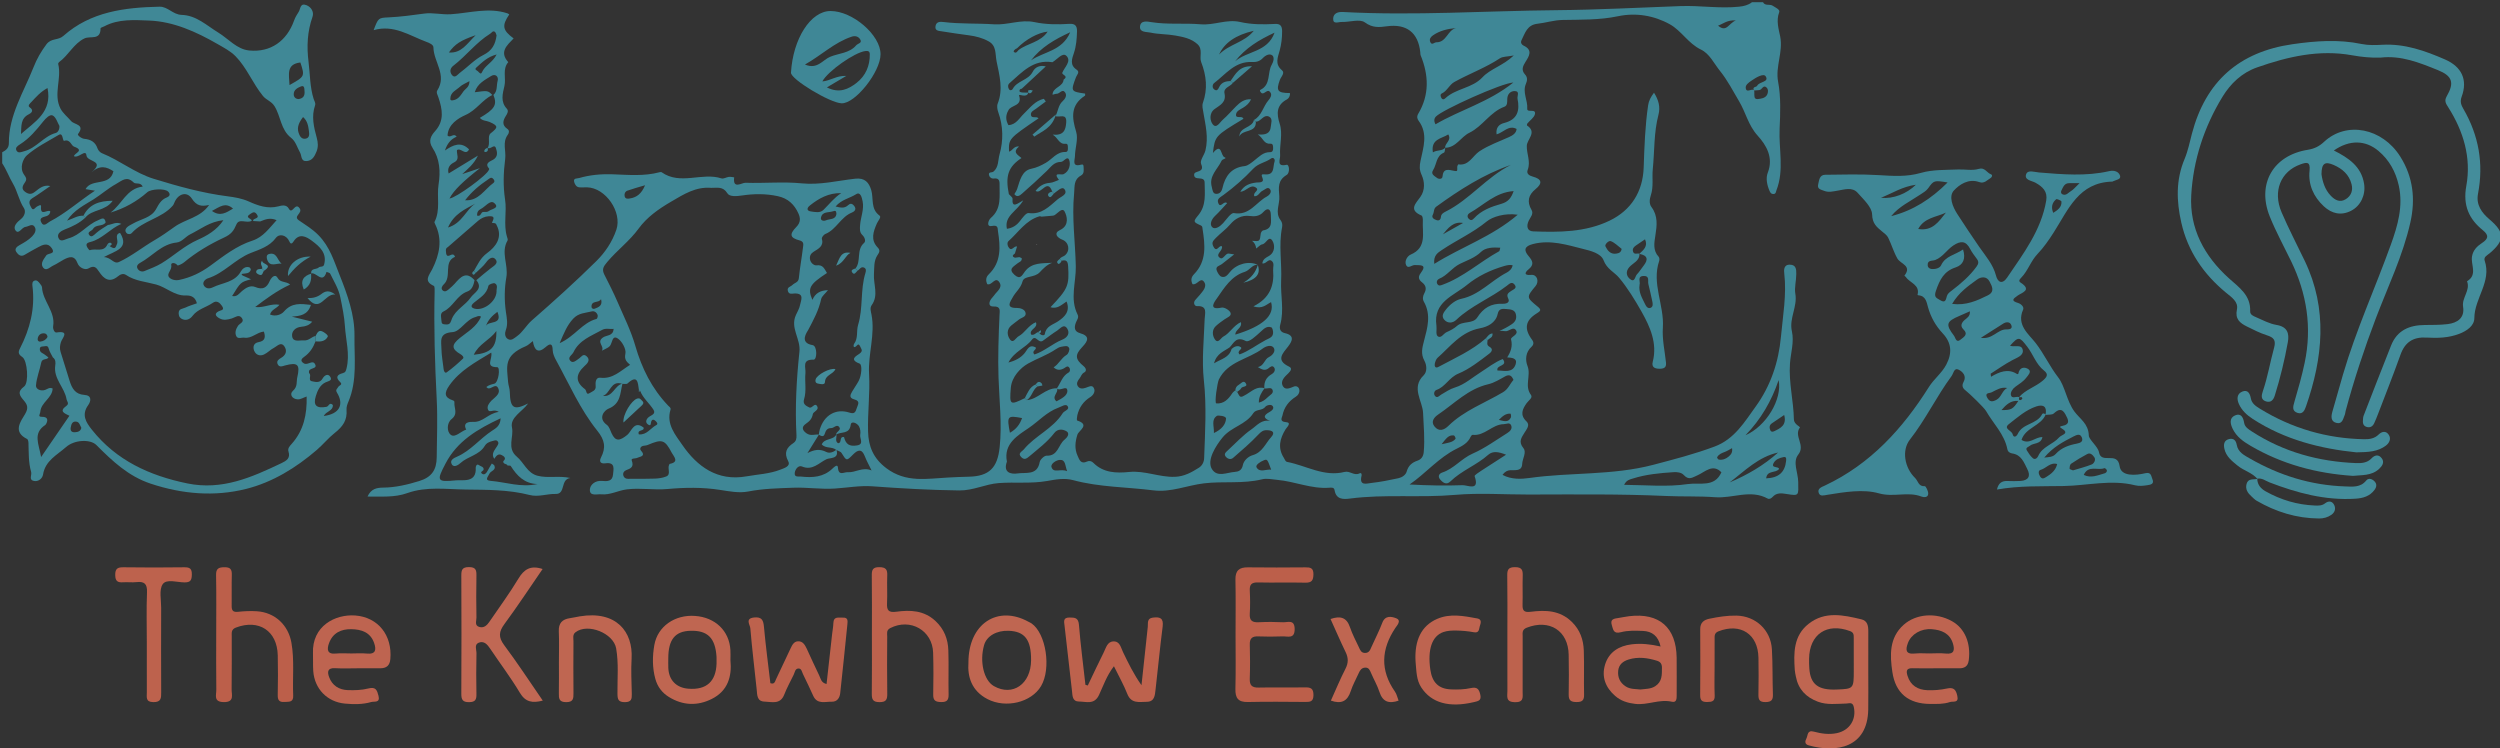 <?xml version="1.0" encoding="utf-8"?>
<!-- Generator: Adobe Illustrator 16.0.0, SVG Export Plug-In . SVG Version: 6.00 Build 0)  -->
<!DOCTYPE svg PUBLIC "-//W3C//DTD SVG 1.1//EN" "http://www.w3.org/Graphics/SVG/1.1/DTD/svg11.dtd">
<svg version="1.1" xmlns="http://www.w3.org/2000/svg" xmlns:xlink="http://www.w3.org/1999/xlink" x="0px" y="0px"
	 width="1132.858px" height="338.958px" viewBox="0 0 1132.858 338.958" enable-background="new 0 0 1132.858 338.958"
	 xml:space="preserve">
<rect x="0" y="0" width="1132.858" height="338.958" fill="#333333" stroke="none"/>
<g id="Layer_2" display="none">
	<rect x="-27.88" y="-10.9" display="inline" fill="#F94E4E" width="1210.439" height="368.981"/>
</g>
<g id="Layer_1">
	<g>
		<path fill-rule="evenodd" clip-rule="evenodd" fill="#3F8796" d="M798.9,1c0.951,1.869,3.019,0.664,4.43,1.622
			c1.252,0.85,3.403,1.668,2.899,2.941c-1.485,3.755-0.168,7.914,0.428,10.855c1.456,7.193-2.244,13.634-0.916,20.658
			c1.31,6.931,0.996,14.321,0.676,21.246c-0.428,9.257,2.132,18.782-1.426,27.878c-0.296,0.759-0.211,1.678-1.344,1.722
			c-0.971,0.037-1.39-0.502-1.772-1.37c-1.19-2.695-1.791-5.818-0.829-8.271c2.726-6.941-0.728-12.57-4.576-16.808
			c-4.254-4.683-5.389-10.498-8.393-15.54c-2.81-4.719-5.207-9.489-8.751-13.89c-2.716-3.373-4.608-7.683-8.589-9.591
			c-5.706-2.736-8.781-8.492-14.032-11.426c-7.259-4.056-15.511-5.354-23.502-3.673c-8.433,1.772-16.808,1.528-25.238,1.697
			c-3.84,0.077-7.492,1.289-11.23,1.705c-4.799,0.533-5.625,4.217-7.267,7.444c-0.605,1.189,0.125,2.095,0.931,2.471
			c4.291,2.005,2.503,4.776,0.893,7.316c-1.277,2.016-2.067,3.78-0.191,5.82c1.167,1.271,0.972,2.73,0.346,4.198
			c-1.635,3.834,0.891,7.457,0.607,11.275c-0.147,1.997,4.156-0.302,3.472,2.486c-0.386,1.569-2.244,2.765-3.394,4.167
			c-0.184,0.223-0.278,0.86-0.166,0.935c4.683,3.117-0.043,6.184-0.116,9.248c-0.086,3.628,1.841,7.12,0.411,10.847
			c-0.68,1.771,0.682,2.632,2.347,3.078c4.017,1.077,4.512,2.98,1.205,5.669c-3.24,2.635-4.012,5.655-1.796,9.439
			c1.045,1.786-0.557,3.326-1.291,4.877c-1.133,2.394-0.774,4.717,2.014,4.824c11.789,0.454,23.687,0.401,34.58-4.83
			c9.876-4.742,15.128-13.193,15.5-24.124c0.32-9.438,0.635-18.854,2.014-28.203c0.294-1.988,1.174-3.753,2.664-5.675
			c2.087,3.316,2.949,6.434,2.013,10.002c-2.119,8.074-1.742,16.419-2.568,24.634c-0.394,3.922,0.419,7.89-0.877,11.832
			c-0.507,1.541-0.924,3.722,0.268,5.318c3.037,4.067,2.502,8.388,1.765,13.03c-0.496,3.12-1.171,6.671,1.502,9.521
			c0.357,0.382,0.435,1.326,0.247,1.875c-3.514,10.297,2.36,20.072,1.661,30.274c-0.356,5.198,0.851,10.507,1.417,15.759
			c0.246,2.279-0.848,2.838-2.899,2.84c-2.281,0.001-3.72-0.76-3.092-3.182c2.179-8.409-1.33-16.026-5.05-22.629
			c-2.957-5.248-6.29-10.713-10.156-15.368c-2.192-2.64-5.588-3.958-7.085-7.97c-1.208-3.241-6.186-4.364-9.121-5.104
			c-7.354-1.852-14.946-4.328-22.896-2.257c-3.849,1.002-4.29,2.733-1.968,5.453c1.878,2.198,2.694,3.872-0.086,6.084
			c-1.346,1.073-2.408,2.808,1.257,2.442c2.692-0.27,3.757,2.944,1.989,5.074c-4.202,5.064-4.208,5.071,1.069,9.389
			c1.831,1.5,1.011,2.017-0.651,3.053c-5.123,3.194-5.69,6.963-1.954,11.942c0.976,1.3,0.515,2.385-0.257,3.079
			c-2.797,2.512-2.902,6.056-1.854,8.726c1.71,4.348-1.532,8.99,1.567,13.128c0.959,1.279-1.104,2.524-1.943,3.712
			c-1.924,2.723-3.185,5.324-0.074,8.298c1.745,1.666,0.034,3.563-0.886,5.068c-1.419,2.32-2.9,4.115-0.505,7.042
			c1.546,1.892-0.458,4.721-0.569,7.186c-0.15,3.351-3.082,2.708-5.357,2.802c-1.348,0.056-2.474,0.659-3.562,2.112
			c3.993,2.194,8.708,1.918,12.218,1.419c18.646-2.65,37.632-1.088,56.189-5.996c9.374-2.48,18.661-4.858,27.754-8.271
			c8.96-3.362,13.53-11.132,18.565-18.096c6.714-9.285,10.38-19.984,11.452-31.642c0.878-9.551,2.622-18.993,1.506-28.664
			c-0.148-1.294-0.408-4.047,2.527-3.996c2.919,0.052,2.923,2.233,2.916,4.258c-0.011,2.977-0.902,6.237-0.439,8.845
			c1.062,5.981-2.881,11.19-1.555,17.051c1.102,4.866-0.524,9.791-0.866,14.623c-0.612,8.664,1.628,16.92,1.778,25.396
			c0.037,2.117,2.959,3.304,2.737,3.597c-2.97,3.921,2.669,7.99-0.766,12.309c-2.65,3.331-0.069,8.177-0.013,12.325
			c0.086,6.223,0.566,6.466-5.267,5.509c-2.454-0.402-4.567-0.63-6.365,1.358c-0.616,0.682-1.498,1.113-2.227,0.712
			c-7.77-4.277-15.809,0.002-23.749-0.599c-7.279-0.55-14.786-0.225-22.146-0.562c-20.808-0.95-41.611-0.697-62.421-0.66
			c-11.105,0.02-22.282-0.813-33.302,0.152c-15.916,1.394-31.895-0.396-47.757,1.684c-3.008,0.395-6.18,0.39-6.863-3.816
			c-0.225-1.377-1.486-1.17-2.395-1.102c-8.106,0.613-15.586-2.844-23.481-3.55c-2.313-0.206-4.775-0.804-6.935-0.272
			c-8.716,2.141-17.625,0.79-26.368,1.835c-7.661,0.914-15.003,4.186-22.933,3.179c-12.103-1.537-24.422-1.407-36.305-4.616
			c-4.007-1.082-7.881-0.333-11.812,0.364c-7.269,1.29-14.645,0.402-21.964,0.954c-6.094,0.459-11.508,3.417-17.898,3.334
			c-13.159-0.169-26.234-0.904-39.347-1.875c-5.556-0.412-11.366,0.648-17.033,1.018c-6.347,0.414-12.517-0.623-18.774-0.379
			c-6.857,0.267-13.657,0.374-20.482,1.718c-4.076,0.803-8.59-0.084-12.825-0.74c-7.927-1.231-15.82-1.112-23.757-0.387
			c-6.1,0.559-12.174-0.6-18.372,0.155c-3.979,0.484-7.557,2.635-11.593,2.244c-1.954-0.189-5.229,1.004-5.192-2.036
			c0.028-2.311,2.478-4.294,5.391-4.034c2.506,0.224,4.834,0.287,5.121-2.94c0.222-2.498,1.088-5.686-3.511-5.04
			c-1.944,0.272-2.976-0.63-1.961-2.608c2.311-4.507,1.773-7.897-1.688-12.192c-7.745-9.614-12.691-21.074-18.633-31.864
			c-0.78-1.417-1.537-3.073-1.563-4.631c-0.055-3.238-1.264-3.063-3.163-1.393c-3.412,3-5.145,1.582-5.824-2.696
			c-1.321,0.98-2.134,1.866-3.142,2.288c-10.295,4.303-8.596,9.307-8.07,16.291c0.106,1.416,0.719,2.844,0.757,4.363
			c0.189,7.56,1.808,8.579,8.305,5.325c-2.545,3.658-8.287,6.286-7.31,10.887c0.925,4.359-2.448,9.327,2.2,13.223
			c3.224,2.7,4.716,7.392,9.315,8.62c4.733,1.266,9.615-0.139,14.986,1.041c-4.738,0.517-1.995,7.359-6.73,7.229
			c-3.96-0.11-7.754,1.507-11.771,0.473c-9.535-2.454-19.328-2.348-29.075-2.479c-8.804-0.119-17.76-1.457-26.292,1.595
			c-5.863,2.098-11.718,1.53-18.087,1.592c1.555-3.49,4.126-4.026,7.049-4.051c5.652-0.046,11.113-1.354,16.452-3.006
			c5.512-1.705,7.794-4.985,7.848-10.676c0.083-8.813,0.453-17.65-0.003-26.44c-0.839-16.149-1.322-32.29-0.942-48.456
			c0.023-0.979,0.087-2.628-0.381-2.841c-4.792-2.185-2.083-4.779-0.714-7.53c3.295-6.626,4.806-13.438,1.291-20.529
			c-0.144-0.29-0.355-0.72-0.245-0.936c2.78-5.411,0.952-11.314,1.832-16.922c0.919-5.854,0.579-11.597-2.749-16.654
			c-2.059-3.127-0.684-5.475,1.175-7.542c4.292-4.772,3.287-9.94,1.543-15.177c-0.376-1.13-1.146-2.349-0.539-3.292
			c4.488-6.962-1.669-12.944-1.759-19.479c-0.018-1.257-1.771-1.991-3.317-2.565c-7.627-2.833-14.634-7.886-23.782-5.25
			c2.118-5.541,2.127-5.568,6.694-5.782c5.459-0.257,10.847-0.994,16.261-1.732c3.858-0.525,7.912,0.566,12.067,0.299
			c8.501-0.548,17.065-3.218,25.631-0.399c0.294,0.097,0.546,0.324,0.815,0.494c-3.436,5.051-3.085,7.137,1.968,10.867
			c-2.948,3.079-6.626,6.094-2.418,10.743c-2.781,3.222-0.917,7.207-1.737,10.774c-0.798,3.474-1.912,7.105,1.063,10.32
			c0.913,0.985,0.298,2.155-0.368,3.19c-1.383,2.148-1.984,4.215,0.646,5.998c1.063,0.721,0.722,1.892,0.152,2.666
			c-2.53,3.438-0.689,7.268-1.154,10.871c-0.794,6.161-0.994,12.361-0.057,18.442c0.858,5.566-0.757,11.175,0.805,16.652
			c0.18,0.63,0.572,1.484,0.32,1.913c-3.181,5.412,0.466,11.024-0.554,16.719c-0.879,4.912-0.945,10.447-0.194,15.652
			c0.406,2.81,1.023,5.439-0.059,8.286c-0.468,1.231-0.525,3.189,1.037,4.041c1.569,0.853,2.787-0.445,4-1.299
			c2.739-1.925,4.228-4.968,6.771-7.187c9.958-8.69,19.794-17.552,29.192-26.838c3.984-3.937,7.249-8.721,9.126-14.303
			c2.67-7.938-4.837-18.96-13.328-19.17c-1.161-0.028-2.333,0.117-3.482,0.005c-1.352-0.132-1.992-1.302-2.301-2.369
			c-0.559-1.929,1.305-1.566,2.213-1.832c4.97-1.455,10.068-1.884,15.238-1.703c7.081,0.249,14.187,0.938,21.179-0.931
			c0.311-0.083,0.76-0.157,0.979-0.002c8.505,6.012,18.273-0.094,27.125,2.789c0.937,0.305,2.209-0.552,3.346-0.688
			c0.783-0.094,1.604,0.126,2.408,0.207c-0.742,5.594,3.486,2.407,5.082,2.464c8.485,0.299,17.056-0.579,25.466,0.259
			c8.372,0.833,16.268-1.21,24.345-2.112c4.358-0.487,6.179,1.798,7.198,5.131c1.188,3.878-0.4,8.553,3.807,11.622
			c0.906,0.66-0.691,2.303-1.206,3.471c-1.642,3.729-3.031,7.53,0.376,10.999c1.374,1.399,0.48,2.467-0.146,3.435
			c-1.75,2.7-1.399,5.62-1.587,8.609c-0.294,4.659,2.195,9.535-0.999,14.002c-0.935,1.307-0.418,2.784-0.128,4.264
			c1.775,9.055-1.605,17.898-1.086,26.99c0.497,8.69-0.716,17.466-0.454,26.183c0.196,6.504,2.291,11.967,8.279,16.482
			c8.919,6.724,18.429,4.715,27.911,4.236c3.111-0.156,6.257-0.321,9.378-0.379c9.408-0.175,13.082-4.103,14.055-13.3
			c1.126-10.642-0.155-21.087-0.511-31.637c-0.314-9.326,0.027-18.863,0.457-28.296c0.085-1.875,0.678-4.069-2.725-3.899
			c-2.104,0.105-2.243-1.53-1.271-3.111c0.43-0.698,1.098-1.247,1.554-1.932c1.211-1.822,3.975-3.452,2.401-5.892
			c-1.896-2.939-3.432,1.645-5.527,0.814c-0.719-1.615-0.7-3.103,0.719-4.478c5.733-5.555,5.236-12.489,4.143-19.489
			c-0.209-1.339,0.233-2.969-2.839-2.391c-2.553,0.481-1.544-2.659-0.38-3.655c4.973-4.253,3.838-9.895,3.938-15.308
			c0.035-1.882-0.563-2.794-2.586-2.544c-1.121,0.138-2.019-0.632-2.203-1.606c-0.291-1.536,1.342-0.975,1.989-1.497
			c2.467-1.989,2.073-5.308,2.8-7.867c1.764-6.209,1.686-12.752-0.575-19.068c-0.427-1.192-0.711-2.781-0.278-3.879
			c2.558-6.504,0.859-12.602-0.475-19.087c-0.721-3.503,0.052-7.12-3.631-9.168c-2.75-1.528-5.8-2.326-8.952-2.731
			c-4.088-0.524-8.163-1.162-12.238-1.794c-1.438-0.223-3.304-0.211-2.856-2.473c0.394-1.986,2.184-1.927,3.625-1.749
			c7.598,0.942,15.255,0.522,22.841,1.035c6.233,0.422,12.107-2.319,18.367-0.99c5.172,1.098,10.507,1.125,15.812,0.786
			c2.424-0.155,3.546,0.745,3.457,3.477c-0.11,3.341-0.329,6.564-1.418,9.773c-0.868,2.562-1.953,5.384,1.192,7.471
			c1.716,1.139,0.169,2.364-0.221,3.399c-2.435,6.464-2.423,6.543,4.121,7.48c-0.013,0.324,0.096,0.843-0.063,0.945
			c-6.546,4.226-6.015,9.778-3.991,16.377c1.012,3.296-0.504,7.314-0.551,11.01c-0.021,1.677-1.534,5.056,2.723,3.881
			c0.98-0.271,1.152,0.139,1.172,0.819c0.046,1.47,0.445,3.189-1.137,4.079c-3.447,1.935-2.823,4.866-3.148,8.228
			c-1.065,11.027,0.543,21.983,0.775,32.909c0.152,7.199-2.792,14.786,0.819,21.897c0.708,1.393-0.391,2.51-0.821,3.711
			c-0.766,2.13-0.715,3.953,1.867,4.685c4.62,1.312,3.719,3.482,1.15,6.191c-3.509,3.701-3.39,5.556,0.604,8.847
			c1.275,1.051,1.184,2.28,0.201,2.775c-1.252,0.632-1.404,1.779-2.079,2.645c-0.806,1.032-1.704,2.267-0.797,3.628
			c0.903,1.354,2.397,1.063,3.637,0.655c1.267-0.414,2.74-1.401,3.55,0.055c0.921,1.653-0.22,3.339-1.605,4.207
			c-3.139,1.967-5.002,4.707-5.839,8.217c-0.188,0.787-0.304,2.302-0.097,2.367c6.059,1.933,0.707,4.571,0.134,6.403
			c-1.047,3.347-1.348,6.454,0.086,9.607c0.782,1.718,1.432,3.963,4.292,2.582c0.876-0.423,2-0.26,2.788,0.538
			c4.597,4.656,10.484,4.784,16.309,4.199c7.083-0.711,13.638,2.43,20.652,2.2c4.267-0.141,7.601-2.034,10.958-4.143
			c1.492-0.937,2.282-2.655,2.338-4.242c0.424-11.813,1.169-23.515-0.134-35.47c-0.979-8.987,0.049-18.501,0.38-27.776
			c0.088-2.443,1.439-5.972-3.502-5.722c-1.059,0.054-1.809-1.435-0.82-2.709c0.61-0.786,1.363-1.461,1.989-2.237
			c1.454-1.802,3.617-3.92,2.021-6.094c-1.646-2.246-3.148,1.709-5.199,1.089c-0.773-1.594-0.729-3.069,0.648-4.472
			c5.859-5.97,5.043-13.233,3.902-20.545c-0.094-0.603,0.026-1.232-0.797-1.601c-3.439-1.537-3.564-1.688-1.112-4.665
			c3.675-4.462,2.886-9.65,2.842-14.764c-0.028-3.343-4.928-0.456-4.749-3.666c0.106-1.907,4.943-0.619,3.199-4.647
			c-0.753-1.739,1.374-4.005,1.913-6.216c1.452-5.954,0.025-11.516-0.922-17.171c-0.251-1.501-0.695-3.063-0.228-4.39
			c2.229-6.327,1.63-12.298-0.783-18.533c-0.928-2.398,0.945-5.709-1.684-8.091c-2.858-2.59-6.473-3.272-10.012-3.905
			c-3.74-0.669-7.636-0.531-11.335-1.338c-1.641-0.357-4.814-0.02-4.688-2.586c0.154-3.098,3.244-2.452,5.176-2.141
			c7.439,1.199,14.948,0.337,22.362,0.976c6.071,0.523,11.735-2.452,17.867-1.045c5.144,1.18,10.496,1.166,15.801,0.884
			c2.188-0.116,3.19,0.729,3.196,3.226c0.008,3.027-0.319,5.926-1.101,8.825c-0.831,3.084-2.335,6.121,1.05,8.951
			c1.479,1.238-0.463,2.965-0.974,4.371c-1.784,4.906-1.112,5.913,4.573,5.947c0.16,1.233-0.51,2.416-1.309,2.839
			c-4.877,2.59-4.805,6.471-3.351,10.98c1.537,4.765-0.13,9.635,0.213,14.44c0.127,1.776-1.884,5.326,2.938,4.239
			c1.204-0.271,1.657,3.631,0.007,4.619c-4.048,2.422-3.646,5.625-3.313,9.673c0.292,3.559-2.129,7.322,0.591,10.828
			c0.809,1.042,0.859,2.244,0.646,3.321c-1.598,8.044-0.01,16.135-0.408,24.08c-0.334,6.645,1.43,13.342-0.409,19.933
			c-0.474,1.697-0.104,3.337,2.084,3.828c4.456,1.001,3.481,3.477,1.504,6.026c-2.488,3.208-5.736,6.242,0.413,9.154
			c1.436,0.68,0.924,1.809-0.324,3.021c-1.553,1.507-3.879,3.456-2.423,5.918c1.082,1.831,3.22,0.775,4.959,0.09
			c1.049-0.414,2.088,0.137,2.383,1.208c0.396,1.438-0.528,2.775-1.531,3.401c-3.276,2.045-5.362,4.873-6.077,8.572
			c-0.153,0.79-1.554,2.737,1.596,2.951c2.824,0.191,0.315,2.435-0.152,3.197c-2.619,4.27-3.677,8.457-0.779,13.022
			c0.443,0.701,0.649,1.649,1.524,1.818c8.635,1.664,16.674,6.88,25.972,4.524c2.395-0.606,4.317,1.849,6.717,0.676
			c1.095-0.535,1.073,0.682,0.979,1.056c-1.195,4.783,2.379,3.493,4.474,3.262c4.097-0.452,8.162-1.268,12.196-2.138
			c1.644-0.354,3.331-1.454,3.776-3.025c0.776-2.739,2.427-4.107,4.981-4.972c1.649-0.559,2.577-1.94,2.748-3.804
			c0.548-5.972-0.041-11.895-0.296-17.795c-0.232-5.387-5.511-11.459,0.237-17.015c1.725-1.667,1.428-4.688,0.355-6.645
			c-1.72-3.14-0.977-5.914-0.176-8.963c1.552-5.908,3.33-11.85-0.074-17.798c-0.663-1.161-0.467-2.568,0.241-3.83
			c1.041-1.856,0.747-3.512-0.957-4.834c-1.533-1.191-2.09-2.419-0.745-4.209c2.995-3.988,0.229-3.611-2.653-3.708
			c-1.352-0.046-3.085,1.899-3.937-0.02c-0.825-1.86,0.668-4.111,2.022-4.685c7.615-3.228,5.236-9.81,5.582-15.475
			c0.047-0.765-0.148-2.072-0.598-2.262c-5.884-2.492-2.763-5.343-0.557-8.385c2.256-3.112,1.975-7.001,0.619-9.975
			c-1.101-2.415-1.003-4.071-0.514-6.427c1.258-6.064,3.508-12.287-0.877-18.166c-0.623-0.836-0.924-1.884-0.147-3.19
			c5.104-8.586,4.749-17.462,1.081-26.449c-0.174-0.424-0.115-0.941-0.167-1.416c-0.979-8.943-6.231-12.962-15.159-11.75
			c-3.439,0.467-6.456,0.808-9.954-1.759c-2.324-1.705-7.015-0.056-10.636-0.192c-1.314-0.05-3.869,1.246-3.729-1.567
			c0.116-2.318,2.061-3.083,4.356-2.959c32.264,1.753,64.508-0.511,96.758-0.814c18.752-0.177,37.546-1.167,56.314-1.86
			c8.905-0.329,17.712,1.222,26.568,0.268C790.196,2.79,792.199,2.351,793.9,1C795.567,1,797.233,1,798.9,1z M794.909,40.934
			c0.019,0.33,0.04,0.66,0.053,0.99c0.049,1.268-0.329,3.159,1.542,2.967c1.437-0.147,3.376-0.363,4.228-1.92
			c0.54-0.987,0.637-2.495-0.22-3.298c-1.516-1.424-2.057,0.973-3.226,1.138c-0.809,0.114-1.632,0.133-2.448,0.193
			c-1.017-1.781,1.074-1.445,1.405-2.128c0.955-1.973,5.586-1.617,3.855-4.305c-0.954-1.482-4.392,0.554-6.366,1.937
			c-1.309,0.917-3.104,2.012-2.596,3.755C791.69,42.158,793.749,39.9,794.909,40.934z M461.547,22.684
			c4.066-3.147,9.962-3.456,13.192-8.363c-4.459,0.501-9.9,3.517-13.902,7.583c-0.835,0.23-1.736,1.229-1.45,1.54
			C460.329,24.469,460.942,23.344,461.547,22.684z M742.836,115.042c1.835-1.75,4.028-3.349,2.601-6.604
			c-1.351,0.916-2.671,1.813-3.991,2.709c-0.999,0.677-1.837,1.478-1.449,2.822c0.477,1.65,1.956,0.629,2.917,1.01
			c0.116,3.287-2.959,4.174-4.633,6.101c-1.639,1.888-1.36,3.886,0.206,5.25c2.339,2.036,2.367-1.046,3.26-1.976
			c1.123-1.172,1.969-2.605,2.988-3.882C747.005,117.628,746.662,115.734,742.836,115.042z M378.968,196.912
			c0.331,1.302-0.755,2.946,0.774,3.921c1.973-0.043,0.389-3.219,2.726-2.754c0.801,3.2,2.37,4.354,5.933,3.753
			c3.273-0.554,1.084-3.19,1.401-4.826c0.236-1.214,0.041-2.767-0.563-3.828c-0.843-1.482-3.499-2.613-3.733-0.74
			c-0.578,4.616-4.542,2.96-6.619,4.554c-0.142-1.446,2.709-2.045,1.295-3.619c-1.085-1.208-2.296,0.641-3.546,0.62
			c-1.788-0.028-2.434,1.053-2.921,2.62c-0.507,1.63-1.692,0.939-2.696,0.371c0.151-0.795,0.234-1.61,0.466-2.381
			c1.96-6.53,7.279-9.609,13.428-7.636c1.855,0.596,2.649,0.207,3.184-1.669c0.486-1.706,2.073-3.503-0.909-4.287
			c-2.675-0.704-1.851-2.177-0.979-3.68c0.919-1.585,2.013-3.073,2.875-4.687c1.404-2.624,1.677-7.409,0.455-7.868
			c-5.063-1.904-1.243-3.612-0.058-4.506c1.369-1.033,1.16-1.644,0.548-2.761c-0.38-0.694-0.762-1.995-1.589-1.084
			c-1.839,2.025-1.857-0.002-1.375-0.666c1.899-2.619,0.918-5.717,1.783-8.541c2.329-7.593,0.938-15.799,3.3-23.46
			c0.28-0.909,0.522-2.065-0.687-2.533c-1.401-0.544-1.933,0.985-2.913,1.476c-0.294-0.352-0.59-0.702-0.885-1.054
			c2.715-3.354,0.248-8.426,3.918-11.598c0.821-0.71,0.361-2.451-0.801-3.545c-1.284-1.21-1.157-2.732-1.032-4.507
			c0.254-3.612,1.896-7.078,1.145-10.771c-0.351-1.722-0.969-4.489-2.957-3.214c-2.875,1.845-6.585,2.371-9.294,5.56
			c2.217,0.525,3.912,0.941,5.472-0.423c1.01-0.885,1.734-1.237,2.845,0.03c1.452,1.658,0.13,2.725-0.845,3.106
			c-5.067,1.98-7.078,7.651-11.98,9.686c-1.145,0.476-1.808,1.826-1.722,2.124c1,3.443-1.498,4.584-3.667,5.951
			c-1.239,0.78-1.898,1.802-1.717,3.305c0.217,1.802,1.881,3.037,2.989,2.889c3.042-0.403,3.589,1.724,4.724,3.468
			c-7.932,5.192-8.871,6.875-6.603,12.179c1.323-3.076,3.621-4.298,7.063-4.407c-1.281,1.627-2.811,2.729-3.104,4.094
			c-1.074,5.021-3.431,9.353-5.792,13.816c-0.548,1.035-4.336,5.964,1.965,7.014c2.092,0.349,2.076,6.643,0.375,6.586
			c-5.414-0.182-3.409,3.586-3.661,6.075c-0.401,3.948,0.578,7.971-0.626,11.892c-0.659,2.146,0.837,2.965,2.408,3.69
			c1.318,0.61,2.533-2.687,3.638-0.343c0.73,1.548-1.881,2.283-2.066,3.329c-0.393,2.23-1.555,3.291-3.267,4.489
			c-1.744,1.222-1.75,2.695,0.368,4.21c1.959,1.4,3.794,0.38,5.662,0.591c-1.739,2.801-3.478,5.604-5.217,8.405
			c3.034-1.598,5.597-2.031,8.591-0.504c1.46,0.746,3.18,0.039,4.547-1.006c1.422,4.233-3.052,3.592-4.434,4.237
			c-3.416,1.596-6.396,5.371-11.167,3.331c-1.572-0.672-3.074,1.181-3.284,2.885c-0.263,2.128,1.663,1.555,2.833,1.686
			c5.187,0.577,10.168,0.31,14.25-3.599c0.709-0.679,2.36-2.298,2.489-0.505c0.291,4.051,2.722,1.987,4.41,2.123
			c3.559,0.287,6.696-2.546,10.846-0.79c-1.248-2.583-2.295-4.418-3.042-6.368c-1.365-3.562-3.143-3.109-5.383-0.834
			c-2.956,3-2.926,2.931-5.194-0.721c-0.424-0.683-1.562-0.922-2.373-1.36c-1.884-1.656-4.834-0.526-6.585-2.526
			C373.606,198.453,377.581,199.588,378.968,196.912z M558.081,158.125c1.196-1.11,2.833-1.73,4.071-0.858
			c1.36,0.959-2.052,1.647-0.443,3.34c4.18-1.53,7.789-4.361,11.77-6.483c1.596-0.851,3.568-1.278,3.415-3.639
			c-0.049-0.757-0.321-1.958-0.807-2.148c-2.033-0.794-3.482,0.759-4.747,1.908c-2.117,1.924-5.356,5.059-6.846,4.27
			c-4.272-2.263-5.313,0.813-7.242,2.85c-2.517,1.847-5.922,2.726-7.117,7.267C553.513,162.593,557.016,162.054,558.081,158.125z
			 M222.874,210.04c0.356,0.247,0.712,0.495,1.068,0.742c1.125,2.366-1.653,2.54-2.213,3.952c-0.455,1.145-2.382,2.918,0.488,3.153
			c7.018,0.577,13.864,3.136,21.347,1.448c-5.93-0.148-9.322-3.755-12.138-8.198c-0.164-0.259-0.943-0.126-1.437-0.176
			c-0.322-0.968-2.125-0.488-1.922-1.969c1.637-1.42,0.172-2.314-0.746-2.787c-1.657-0.852-2.555,0.506-3.362,1.717
			c-1.559-2.329,0.246-3.977,1.265-5.706c0.455-0.771,0.928-1.393,0.32-2.189c-0.609-0.797-1.34-0.432-2.17-0.236
			c-1.523,0.357-2.891,0.882-3.706,2.251c-2.508,4.218-7.657,4.714-11.023,7.787c-0.674,0.616-2.861,2.325-3.901,0.604
			c-1.177-1.947,1.08-2.934,2.403-3.514c6.172-2.71,10.299-8.128,15.803-11.729c1.536-1.006,3.78-2.12,3.902-5.643
			c-10.486,4.908-19.63,10.29-24.941,20.457c-4.146,7.936-4.042,8.515,4.752,7.658c2.983-0.29,9.357,1.299,8.901-5.776
			c-0.018-0.281,0.335-1.99,1.473-1.113c0.76,0.586,2.313,0.708,2.088,2.048c-0.108,0.641-2.071,1.058-0.494,1.959
			c0.94,0.537,1.778-0.401,2.282-1.38c0.589-1.143,1.284-2.229,1.933-3.34L222.874,210.04z M477.569,87.703
			c-0.247-0.275-0.494-0.551-0.742-0.827c-2.24-6.354-4.994,1.515-7.557-0.383c1.664-2.165,3.676-3.442,6.503-3.637
			c1.379-0.096,2.71-0.871,4.064-1.339c-2.917-3.813,0.994-2.046,2.105-2.588c2.726-1.329,3.211-4.489,2.586-6.297
			c-0.823-2.382-2.474,0.744-3.778,0.736c-3.12-0.02-4.499,2.247-6.366,4.046c-3.684,3.551-7.452,7.021-11.318,10.375
			c-0.844,0.732-2.2,1.854-3.424,0.188c0.514-0.82,1.014-1.579,1.337-2.573c1.174-3.61,2.108-8.065,6.268-8.913
			c2.55-0.52,4.549-1.52,6.631-2.699c2.95-1.668,4.938-5.029,8.91-4.923c1.131,0.03,1.136-1.023,1.118-1.842
			c-0.017-0.791,0.074-2.01-1.037-1.881c-3.034,0.351-3.356-2.689-5.867-4.135c4.859,0.467,5.929-1.895,6.149-5.609
			c0.256-4.319-3.105-1.966-4.858-2.784c1.219-2.321,1.243-4.965,3.199-6.728c1.218-1.098,2.083-2.615,1.183-3.962
			c-1.266-1.893-2.469,0.584-3.815,0.567c-0.626-0.008-1.256,0.281-1.885,0.436c-0.037-0.309-0.005-0.609,0.099-0.902
			c0.843-2.637,4.625-2.861,4.9-5.966c2.276-1.549-0.413-1.98-0.667-2.959c0.989-2.621,4.459-5.413,1.858-7.856
			c-1.684-1.583-4.18,1.729-6.264,2.946c-8.723-1.406-13.833,4.632-19.472,9.518c-0.781,0.677-0.806,1.846-0.192,2.748
			c0.49,0.721,1.377,0.397,1.64-0.11c1.981-3.813,7.075-3.895,9.075-7.804c1.124-2.195,3.339-3.132,5.94-2.453
			c-3.628,3.367-7.259,6.734-10.888,10.102c-0.771,0.064-1.17,0.553-1.004,1.241c0.058,0.241,0.733,0.438,1.141,0.471
			c0.942,0.077,1.895,0.042,2.842,0.053c-0.719,2.799-4.556,0.263-4.197,1.357c1.617,4.927-3.757,4.172-4.847,6.698
			c-1.318,2.233-1.268,4.462,0.016,6.689c3.511-0.192,4.98-3.255,7.097-5.272c2.731-2.604,4.974-5.749,8.937-6.667
			c0.302,0.405,0.604,0.811,0.905,1.216c-1.445,1.069-2.911,2.112-4.328,3.216c-1.013,0.789-2.612,1.319-2.417,2.883
			c0.23,1.836,2.516,0.398,3.454,1.542c-13.567,9.249-13.567,9.249-13.368,15.094c1.582-0.359,2.078-2.585,4.527-2.354
			c-3.211,2.762-0.429,3.818,1.106,5.258c-5.975,3.96-7.397,8.033-5.72,16.366c0.587,0.688,1.719,1.418,1.67,2.059
			c-0.343,4.551,2.231,2.183,4.851,0.74c-2.852,5.04-8.679,6.964-7.406,12.9c2.642-0.376,4.432-1.604,5.938-3.548
			c1.103-1.423,2.768-3.751,3.892-3.594c5.937,0.829,9.312-2.985,13.156-6.211c1.565-1.314,4.754-2.224,3.136-4.546
			C481.314,84.243,479.085,86.613,477.569,87.703z M290.076,177.102c-0.181-0.199-0.374-0.386-0.579-0.561
			c-0.435-3.267-0.601-6.949-5.142-2.779c-0.456,0.418-1.558,0.131-2.363,0.176c-5.293-1.808-5.37,4.407-8.803,5.458
			c4.584,0.633,5.231-4.742,8.873-5.551c-1.093,4.308-0.7,9.115-6.337,11.351c-1.882,0.747-4.943,4.299-0.729,7.342
			c1.08,0.78,1.531,2.494,2.155,3.833c1.75,3.755,3.641,3.513,7.132,0.665c1.908-1.557,3.043-6.661,7.374-3.264
			c0.354,1.83-3.074,0.711-2.17,3.061c3.549,0.378,5.302-2.832,7.945-4.23c0.985-0.521,0.059-1.465-0.531-1.977
			c-0.477-0.414-1.087-0.771-1.65,0.049c-0.473,0.689,0.022,3.028-1.814,1.506c-1.051-0.871-0.684-2.29,0.704-3.309
			c1.005-0.738,3.179-1.31,1.977-3.212C294.254,182.713,291.38,180.463,290.076,177.102z M559.788,176.839
			c0.274,0.251,0.547,0.501,0.821,0.752c1.426,2.753,1.416,2.736,4.203,1.114c2.542-1.48,4.79-3.867,8.204-2.75
			c-1.424,1.93-2.656,3.935-2.583,6.494c1.649-0.391,2.936-1.329,4.052-2.469c0.969-0.988,2.924-1.756,2.099-3.426
			c-0.621-1.257-2.404-0.305-3.644-0.535c-0.214-2.873,0.739-5.036,3.397-6.517c0.832-0.463,1.848-1.734,1.047-2.942
			c-0.799-1.204-1.816-0.272-2.53,0.298c-1.642,1.313-3.045,0.624-4.889-0.536c2.85-0.478,2.894-3.486,5.058-4.526
			c1.749-0.841,3.186-2.806,2.107-4.267c-1.04-1.41-3.432-0.736-4.968,0.427c-6.443,4.875-15.711,5.708-19.824,13.976
			c-0.688,1.384-2.136,10.78-1.167,10.864c3.384,0.292,5.499-1.939,7.218-4.596C558.733,177.667,559.315,177.288,559.788,176.839z
			 M464.38,180.417c0.294,0.302,0.588,0.604,0.883,0.905c5.113-0.388,8.37-5.5,13.684-5.375c0.952,1.972-2.725,3.747-0.215,5.927
			c2.168-1.203,5.074-2.556,4.931-4.847c-0.17-2.724-3.344,0.541-4.749-1.049c1.728-2.423,2.421-5.584,5.334-7.186
			c0.67-0.368,0.849-1.446,0.26-2.226c-0.732-0.972-1.412-0.263-2.096,0.164c-1.691,1.055-3.356,1.269-4.967-0.276
			c2.345-1.447,3.419-4.197,5.886-5.632c0.765-0.445,1.455-2.228,1.162-3.02c-0.561-1.513-2.285-0.829-3.486-0.688
			c-0.927,0.11-1.861,0.665-2.667,1.207c-3.939,2.651-8.52,4.186-12.483,6.424c-3.465,1.958-7.41,6.062-7.814,11.006
			C457.398,183.654,457.666,183.676,464.38,180.417z M557.605,36.708c0.339,0.297,0.678,0.596,1.016,0.894
			c-1.124,1.702-4.323,2.05-3.745,4.732c0.861,3.998-1.917,5.255-4.397,7.014c-2.734,1.939-2.178,5.468-0.898,7.037
			c1.666,2.04,3.233-1.013,4.559-2.169c2.109-1.836,3.939-3.991,5.919-5.979c1.889-1.897,3.942-3.493,6.859-3.228
			c-0.783,1.725-2.166,2.962-3.714,3.867c-1.319,0.772-2.908,1.414-3.103,2.949c-0.29,2.292,2.83,0.283,3.342,2.02
			c-12.891,7.771-12.891,7.771-13.828,15.503c4.129-4.995,3.423,1.174,5.253,1.897c1.447,0.572-0.932,0.767-1.3,1.564
			c-1.785,3.877-5.867,6.875-4.454,11.925c0.334,1.195,0.34,3.009,1.908,3.104c1.473,0.089,2.506-0.808,2.927-2.655
			c1.217-5.327,3.944-9.248,10.04-9.917c1.494-0.164,2.95-1.448,4.25-2.444c2.218-1.696,4.098-3.925,7.25-3.873
			c1.039,0.017,1.427-0.679,1.408-1.623c-0.019-0.979,0.104-2.326-1.286-2.218c-2.966,0.232-3.167-2.568-5.646-4.202
			c3.565,0.354,5.619-0.499,5.855-3.367c0.128-1.55,1.032-3.686-0.643-4.628c-2.139-1.203-3.407,1.298-5.119,2.041
			c-0.297,0.129-0.651,0.128-0.979,0.187c-0.294-0.255-0.587-0.511-0.881-0.766c3.566-1.927,4.146-6.063,6.54-8.862
			c0.873-1.019,1.759-2.377,0.962-3.59c-1.276-1.94-2.49,0.694-3.841,0.384c-0.649-0.352-1.18-1.363-0.787-1.55
			c5.002-2.392,3.09-7.855,5.233-11.475c0.834-1.407,1.214-3.388,0.245-4.166c-1.266-1.019-3.123-0.042-4.261,1.169
			c-1.384,1.474-2.988,1.93-4.92,1.824c-7.71-0.42-11.937,5.55-17.206,9.551c-0.648,0.492-1.019,1.904-0.116,2.73
			c1.511,1.384,2.082-0.313,2.524-1.138C553.7,37.15,555.562,36.822,557.605,36.708z M225.01,101.972
			c-0.337-1.107-1.317-0.836-2.103-0.979c0.523-1.446,1.903-3.214-1.375-3.01c-1.92,0.12-3.51,0.891-4.897,2.078
			c-4.585,3.93-9.121,7.918-13.676,11.883c-1.367,0.715-0.814,1.928-0.78,3.006c0.734,2.819,2.952-1.471,4.01,1.429
			c-5.5,2.355-1.207,8.966-5.153,12.541c-0.526,0.478-1.415,1.743-0.496,2.624c1.097,1.051,2.124,0.126,2.999-0.624
			c0.875-0.75,1.762-1.509,2.519-2.375c2.589-2.957,5.139-5.873,8.982-1.575c-0.417,2.147-1.078,4.357-3.272,5.133
			c-4.777,1.688-6.394,6.988-10.852,9.069c-1.743,0.814-0.886,2.978-0.832,4.552c0.049,1.405,1.308,1.238,2.245,1.303
			c1.842,0.128,1.982-1.49,2.464-2.624c1.772-4.169,6.095-6.061,8.487-9.562c1.521-2.226,5.821-3.962,2.57-7.874
			c2.178-1.813,4.296-3.705,6.556-5.409c1.462-1.103,3.657-2.288,2.112-4.092c-1.297-1.516-3.019-0.298-4.249,1.444
			c-1.272,1.801-3.113,3.203-4.704,4.778c-0.271-0.302-0.543-0.604-0.814-0.905c1.734-2.903,2.864-5.842,6.045-8.158
			C224.466,111.955,228.019,107.631,225.01,101.972z M654.866,66.965c-0.23-2.115,3.084-3.309,1.407-6.055
			c-3.056,1.975-7.963,2.034-6.97,8.146c1.901-1.264,4.17-0.454,5.628-2.178c-0.19,0.79-0.164,2.106-0.604,2.286
			c-3.62,1.482-3.262,5.351-4.948,7.962c-1.199,1.857,0.748,2.654,1.785,3.493c0.761,0.616,2.384,0.62,2.479-0.523
			c0.342-4.131,2.866-3.121,5.364-2.664c1.407,0.257,1.396,0.126,1.336-1.808c-0.013-0.394,0.405-1.166,0.524-1.147
			c4.738,0.766,6.503-3.911,9.473-5.878c4.313-2.858,8.939-4.425,13.463-6.484c1.711-0.778,3.233-1.722,3.444-3.683
			c-3.616-1.937-5.955,1.606-9.075,2.468c-0.461-3.166,1.26-4.632,3.366-5.157c6.099-1.521,7.223-5.596,6.123-10.973
			c-0.253-1.235,1.18-3.434-1.243-3.5c-1.921-0.052-3.335,1.317-3.411,3.544c-0.044,1.323,0.145,3.019-1.288,3.547
			c-6.491,2.391-9.929,8.917-15.834,11.773C661.901,62.06,659.857,66.899,654.866,66.965z M673.312,153.304
			c0.251,0.271,0.502,0.54,0.753,0.81c0.019,1.076-0.601,2.201,0.876,3.019c1.598,0.885,1.294,2.053-0.063,3.099
			c-4.425,3.407-9.16,7.063-13.949,9.038c-4.345,1.791-5.935,5.988-9.95,7.397c-0.992,0.348-1.422,1.652-0.847,2.549
			c1.02,1.588,2.173,0.027,2.924-0.407c2.083-1.209,3.898-2.516,6.404-3.279c4.188-1.276,7.802-4.53,11.442-6.817
			c3.209-2.016,6.317-4.575,10.065-6.021c2.575,3.402-3.214,2.56-2.392,5.201c3.018-0.01,6.869,1.348,8.239-2.848
			c0.901-2.76-1.776-2.985-3.84-3.091c1.597-2.501,2.554-4.978,1.751-8.173c-0.302-1.201,3.659-2.076,2.205-4.174
			c-1.319-1.904-3.236,0.827-5.022,0.451c-0.778-0.164-1.604-0.103-2.407-0.144c2.001-0.867,3.783-1.812,5.545-3.002
			c1.892-1.277,2.312-2.841,1.818-4.664c-0.514-1.899-2.399-2.077-4.038-2.195c-1.773-0.127-3.598-0.483-4.165,2.198
			c-0.878,4.149-4.779,5.896-7.951,6.481c-8.647,1.593-13.399,8.186-19.274,13.39c-0.683,0.604-1.063,1.713-1.263,2.655
			c-0.222,1.05,0.164,2.262,1.552,1.52C659.138,162.332,666.896,158.925,673.312,153.304z M223.107,43.033
			c-4.582,2.218-7.195,6.849-12.124,9.054c-3.438,1.538-7.884,4.23-8.191,9.312c1.327,1.401,2.658-1.367,4.137,0.536
			c-2.771,1.162-4.298,3.239-5.315,6.272c3.716-2.57,7.296-4.226,10.935-0.519c-1.595,3.124-3.68-0.947-5.483,0.329
			c-0.26,1.891,1.468,4.175-1.311,5.561c-1.947,0.971-3.167,2.593-2.468,5.031c4.387-2.676,8.583-5.234,13.284-8.101
			c-1.882,3.981-4.6,5.983-7.118,8.383c2.68-0.901,5.359-1.803,8.039-2.704c-7.361,5.752-11.953,10.066-13.805,13.753
			c2.851-0.168,17.146-10.583,17.873-13.021c0.044-0.147,0.177-0.371,0.124-0.431c-2.314-2.58,0.478-3.359,1.756-4.105
			c2.438-1.426,1.81-3.629,1.281-5.246c-0.715-2.192-2.503,0.833-3.775-0.165l0.031,0.025c1.396-2.071-0.338-5.257,1.415-6.639
			c3.191-2.513,3.648-3.284-0.583-5.111c-1.271-0.55-3.279-0.457-4.369-1.845c6.785-3.954,7.94-5.921,6.146-10.384
			c1.95-1.714,1.316-4.28,1.922-6.406c0.537-1.886-1.044-3.382-2.97-2.165c-2.878,1.82-6.227,3.405-7.407,7.346
			C221.044,40.995,221.044,40.995,223.107,43.033z M470.406,150.493c0.208,0.211,0.43,0.41,0.664,0.594
			c0.753,0.946,2.241,1.172,2.396,0.228c0.588-3.587,3.599-4.117,5.972-5.705c2.902-1.944,5.682-4.422,3.865-8.986
			c-2.339,1.572-4.238,3.511-7.293,2.595c8.002-8.387,8.526-9.856,8.002-18.59c-0.135-2.248-0.783-3.026-2.928-2.489
			c-0.29-0.262-0.58-0.523-0.87-0.784c0.522-0.944,1.655-1.052,2.347-1.639c2.579-2.185,1.754-6.051-1.258-7.141
			c-0.998-0.361-2.278-1.237-2.513-2.122c-0.398-1.502,1.185-1.938,2.307-2.633c3.32-2.054,2.448-5.803,1.352-7.927
			c-1.079-2.088-3.073,0.688-4.593,1.604c-0.5,0.302-1.228,0.229-1.851,0.326c-1.344,0.117-2.687,0.234-4.03,0.351
			c-0.324-0.057-0.685-0.236-0.968-0.154c-6.198,1.803-9.511,7.255-13.992,11.216c-0.874,0.771-0.411,2.43,0.321,3.228
			c1.265,1.377,2.046-1.088,3.536-0.771c-0.34,1.106-0.657,2.141-0.975,3.175c-0.887,0.663-1.625,1.323,0.052,1.918
			c0.664-0.09,1.328-0.18,1.993-0.27c0.345,0.147,0.689,0.295,1.034,0.443c0.257,1.561-1.243,1.789-2.017,2.46
			c-1.688,1.465-4.236,2.43-1.258,5.114c2.642,2.379,3.43,0.223,4.731-1.503c3.154-4.181,7.879-3.667,12.4-3.942
			c-2.457,0.789-4.334,2.862-5.714,4.323c-2.412,2.558-7.045,1.44-7.744,4.072c-0.846,3.183-3.189,4.804-4.494,7.295
			c-0.915,1.746-3.491,4.881,1.896,4.765c1.26-0.027,3.643,0.448,3.973,2.298c0.321,1.799-1.83,2.052-2.953,2.923
			c-1.168,0.906-2.371,1.768-3.51,2.708c-2.224,1.832-1.938,4.439-0.7,6.225c1.55,2.238,2.75-0.679,3.922-1.289
			c2.961-1.54,4.499-5.093,7.923-6.388c1.043,2.797-3.233,3.088-2.19,5.6C468.666,152.119,469.341,150.779,470.406,150.493z
			 M569.999,119.949c-2.621-0.111-3.682,2.548-5.984,3.259c-6.058,1.874-9.212,7.17-12.567,11.973
			c-0.606,0.868-4.544,5.668,2.127,4.205c1.18-0.259,3.519,1.126,4.014,2.304c0.638,1.512-1.514,2.186-2.708,3.025
			c-1.345,0.945-2.701,1.9-3.906,3.011c-1.903,1.755-1.584,4.283-0.55,5.923c1.518,2.406,2.774-0.527,3.916-1.124
			c2.999-1.565,4.617-5.042,7.962-6.554c0.7,2.757-2.642,3.361-2.499,5.657c12.54-3.84,17.942-8.731,16.177-14.717
			c-2.156,1.035-3.973,3.334-7.982,1.891c7.426-3.684,9.475-9.425,8.916-16.356c-0.114-1.415,0.714-3.114-0.635-4.196
			c-1.591-1.276-2.57,1.58-4.277,1.087c0.279-1.926,1.601-2.545,2.92-3.295c3.005-1.707,2.794-5.188,1.628-6.998
			c-1.631-2.529-2.776,1.411-4.546,1.68c-0.941,0.143-1.749,1.165-2.76,1.892c-0.197-1.537-0.742-2.584-1.88-3.488
			c3.564,0.292,3.523,0.287,3.924-3.236c0.063-0.549,0.639-1.413,1.082-1.484c4.458-0.721,3.507-4.098,3.505-6.976
			c-0.003-2.937-1.604-3.359-3.31-1.435c-1.823,2.058-4.122,2.168-6.192,1.876c-3.812-0.537-6.816,1.351-8.768,3.646
			c-2.026,2.385-4.535,4.14-6.67,6.314c-1.416,1.442-2.016,2.183-1.021,4.02c1.529,2.826,2.491-1.08,3.818-0.208
			c0.392,1.918-2.7,3.354-1.398,4.802c1.866,2.075,2.665-1.724,4.444-1.547c0.571,0.057,1.137,0.17,2.486,0.379
			c-2.255,1.766-3.927,3.05-5.569,4.372c-1.032,0.832-3.184,0.974-2.273,3.093c0.438,1.017,1.167,2.345,2.058,2.637
			c1.688,0.554,2.671-0.632,3.828-2.071c3.144-3.913,8.794-5.152,12.625-3.314L569.999,119.949z M322.276,85.122
			c-7.024-0.58-12.366,2.871-18.19,6.275c-5.707,3.335-10.963,7.058-14.681,12.163c-4.134,5.677-9.722,9.788-14.174,15.075
			c-1.812,2.152-2.617,3.383-1.354,5.852c2.089,4.084,4.16,8.189,5.983,12.396c2.83,6.528,6.052,12.976,8.011,19.774
			c2.954,10.25,7.512,19.409,14.867,27.117c0.587,0.615,1.378,0.98,1.096,1.885c-2.055,6.567,2.371,11.617,5.343,15.95
			c6.715,9.789,15.918,16.577,29.048,14.249c5.189-0.92,10.544-1.115,15.489-3.076c1.6-0.635,4.662-1.479,3.471-3.749
			c-2.063-3.935-0.793-6.188,2.366-8.293c1.237-0.824,1.442-2.094,1.365-3.509c-0.69-12.656,0.007-25.332,1.341-37.854
			c0.632-5.921-4.364-10.805-1.537-16.752c0.659-1.388,1.539-2.931,1.821-4.446c0.391-2.098,2.14-5.328-2.542-5.193
			c-1.033,0.029-2.42,0.586-2.947-1.019c-0.626-1.904,1.233-1.995,2.061-2.868c0.953-1.004,2.679-1.049,2.878-3.055
			c0.47-4.721,1.346-9.401,1.905-14.117c0.136-1.143,0.488-2.457-1.587-2.997c-4.287-1.114-4.776-2.72-1.468-6.07
			c2.1-2.128,1.853-4.165,0.942-6.167c-1.814-3.988-4.638-6.792-9.314-7.802c-5.481-1.184-10.896-1.111-16.313-0.302
			c-2.443,0.364-5.553,0.618-6.541-0.989C327.598,84.312,324.923,85.188,322.276,85.122z M222.597,159.778
			c-7.183,4.398-14.205,8.09-18.971,14.875c-2.492,3.546-2.229,5.5,1.626,6.786c0.698,0.232,0.686,0.619,0.655,1.033
			c-0.187,2.503,1.792,5.059-1.345,7.502c-2.051,1.597-2.263,5.709-0.179,7.139c1.892,1.298,4.481-1.668,6.876-2.461
			c-1.928-3.632,2.23-3.524,3.003-3.476c4.623,0.297,6.817-3.835,11.737-4.518c-2.416-1.619-4.135,0.771-4.874-1.06
			c-0.601-1.488,0.479-2.856,1.505-4.003c0.22-0.245,0.504-0.434,0.749-0.659c1.465-1.359,3.462-2.79,2.399-4.982
			c-1.241-2.56-3.174,0.685-4.792-0.069c-0.227-0.105-0.395-0.338-0.601-0.521c1.074-0.884,2.315-1.163,3.623-1.503
			c1.915-0.497,2.816-7.48,1.309-7.478C219.612,166.389,223.345,162.625,222.597,159.778z M682.465,206.052
			c-3.286-1.308-5.974-1.85-8.102,0.047c-5.258,4.684-12.052,7.118-17.117,12.048c-1.789,1.741-3.349,0.642-4.648-0.88
			c-1.275-1.494-0.361-2.722,0.939-3.146c5.311-1.733,8.718-6.358,13.816-8.59c5.549-2.431,10.559-6.113,15.742-9.348
			c1.104-0.69,2.267-1.844,1.732-3.294c-0.642-1.743-2.188-0.693-3.414-0.681c-5.242,0.054-8.643,5.469-14.127,4.835
			c-0.261-0.03-0.716,0.511-0.873,0.875c-1.215,2.824-3.819,4.183-6.274,5.388c-8.194,4.02-13.962,11.114-21.397,16.237
			c8.149,0.438,16.115,0.622,24.061,0.317c2.187-0.084,7.859,2.954,5.415-4.086c-0.146-0.42,1.813-1.682,2.896-2.397
			C674.645,211.044,678.223,208.78,682.465,206.052z M272.772,158.925c1.143-2.265-2.62-3.833,0.465-6.009
			c1.603-1.132,4.605-0.527,4.821-3.9c-1.814,0.257-3.476-0.502-5.323,0.53c-4.831,2.701-10.234,4.534-12.895,10.089
			c-0.596,1.246-2.677,2.202-1.542,3.708c1.238,1.645,2.873-0.116,3.907-0.765c1.199-0.752,1.975-2.584,3.598-1.158
			c2.082,1.83,0.06,3.522-0.979,4.486c-4.036,3.738-4.183,7.145,0.272,10.465c0.768,0.572,0.423,2.92,2.142,1.725
			c1.051-0.73,2.908-1.06,2.679-3.127c-0.189-1.708,0.038-4.053,2.096-3.805c5.679,0.687,9.137-3.131,13.499-5.836
			c-1.482-1.36-2.716-2.333-2.118-5.072c0.447-2.042-1.56-5.681-3.535-6.928c-2.502-1.581-2.375,2.062-3.466,3.425
			C275.717,157.602,274.439,157.967,272.772,158.925z M575.586,190.786c-3.096-1.232-3.281-2.462-0.376-4.054
			c1.042-0.571,2.315-1.523,1.521-2.68c-0.785-1.143-2.922-0.291-3.279,0.207c-1.433,1.991-4.29,1.015-5.526,2.959
			c-3.346,5.259-9.987,6.172-13.956,11.05c-3.093,3.8-7.184,10.281-4.841,14.212c2.389,4.009,6.803,1.607,10.351,1.368
			c1.716-0.115,3.25-0.688,3.715-3.114c0.396-2.066,2.498-3.932,4.382-4.456c4.459-1.24,5.813-5.304,8.417-8.173
			c1.948-2.145,0.72-3.093-1.838-3.174c-1.829-0.059-2.73,0.7-3.989,2.037c-3.537,3.755-7.498,7.12-11.4,10.515
			c-0.899,0.782-2.172,0.646-3.138-0.341c-1.217-1.24-0.338-2.07,0.551-2.883c3.618-3.308,6.974-6.999,10.972-9.758
			C569.522,192.865,571.7,189.893,575.586,190.786z M456.278,209.19c-1.839,4.978,1.809,5.819,4.924,5.334
			c3.616-0.564,8.848,1.059,9.928-5.147c0.202-1.164,2.11-2.936,3.166-2.892c5.189,0.22,5.258-4.971,8.047-7.212
			c0.97-0.778,2.904-2.805,0.705-3.97c-1.361-0.722-3.672-1.209-5.295,0.904c-3.151,4.104-7.31,7.183-11.232,10.51
			c-1.367,1.157-2.339,1.81-3.708,0.469c-1.835-1.798,0.278-2.515,1.106-3.521c5.139-6.255,13.195-9.376,17.636-16.432
			c0.705-1.12,3.314-1.611,2.244-3.185c-0.833-1.224-2.72,0.158-4.177,0.685c-5.291,1.911-9.044,6.21-13.504,9.24
			C461.299,197.248,454.641,201.051,456.278,209.19z M685.438,120.19c-1.355-0.292-2.545-0.014-3.874,0.374
			c-6.185,1.804-11.965,4.564-16.869,8.593c-6.007,4.933-15.339,7.646-13.789,18.366c0.235,1.625-0.37,4.008,0.51,4.763
			c1.552,1.332,2.686-1.156,4.115-1.78c1.647-0.718,3.444-1.685,4.615-2.751c2.773-2.524,7.272-0.782,9.285-3.916
			c2.754-4.285,6.247-6.402,11.384-6.18c0.729,0.031,3.739-0.053,2.629-2.385c-0.996-2.095,0.15-2.577,1.393-3.471
			c0.943-0.68,2.877-1.172,1.436-2.898c-1.2-1.438-2.281-0.331-3.374,0.521c-7.313,5.689-16.203,9.032-23.005,15.521
			c-1.569,1.496-3.818,1.719-5.394-0.02c-1.523-1.683-0.411-3.261,0.841-4.812c1.835-2.274,4.32-4.181,6.797-4.703
			c8.218-1.73,13.51-8.19,20.501-11.824C683.83,122.967,685.153,121.917,685.438,120.19z M562.008,86.897
			c1.904-3.083,4.39-3.812,7.293-4.19c0.897-0.117,3.687,0.285,2.832-1.885c-0.69-1.753-0.55-1.956,1.037-1.807
			c4.568,0.427,3.549-3.468,4.389-5.799c0.348-0.963-0.498-2.208-1.663-1.356c-2.498,1.826-5.679,2.107-8.016,4.599
			c-4.069,4.338-8.612,8.322-13.406,11.842c-1.605,1.178-3.219,1.821-2.401,3.781c1.048,2.511,2.352-1.306,4.004-0.043
			c-1.86,1.988-3.543,3.973-5.428,5.743c-1.659,1.557-2.682,3.919-1.313,5.196c1.28,1.192,3.48-0.295,4.883-1.838
			c1.552-1.707,3.583-4.814,4.917-4.576c7.105,1.269,10.042-4.95,14.929-7.503c1.101-0.574,2.359-2.014,1.475-3.263
			c-1.021-1.443-2.348,0.167-3.397,0.621c-1.348,0.581-1.914,2.632-3.742,2.503c-0.88-1.805,2.683-2.621,0.657-3.953
			C566.506,83.291,564.963,86.703,562.008,86.897z M291.604,216.965c3.47-0.143,7.072,0.256,10.314-1.066
			c2.263-0.923,0.41-3.614,1.304-5.304c0.074-0.141,0.15-0.371,0.256-0.391c4.522-0.836,1.768-3.429,0.947-4.989
			c-3.186-6.068-4.38-6.356-10.917-3.59c-0.591,0.25-1.28,0.279-1.928,0.383c-1.336,0.214-1.818,1.409-1.163,2.125
			c2.503,2.738-0.625,2.783-1.682,3.336c-0.823,0.43-2.916,0.045-2.469,1.209c1.107,2.887-0.423,3.591-2.511,4.368
			c-1.002,0.373-1.585,1.284-1.314,2.366c0.26,1.036,1.032,1.588,2.201,1.565C286.962,216.934,289.283,216.965,291.604,216.965z
			 M685.823,172.151c-0.803-1.895-1.776-2.705-3.838-1.57c-2.449,1.348-4.933,2.915-7.599,3.533
			c-9.095,2.109-15.35,8.756-22.653,13.706c-1.717,1.163-3.539,3.111-1.728,5.4c1.994,2.52,4.32,1.726,6.345-0.259
			c7.095-6.953,16.421-10.295,24.751-15.243C683.418,176.344,684.191,174,685.823,172.151z M735.966,219.694
			c9.909,0.09,19.418,1.046,28.899-0.343c5.411-0.792,12.068,1.68,15.174-5.329c-3.889-4.079-7.509-0.104-10.766,1.325
			c-2.533,1.112-3.993,2.378-6.282-0.098c-1.091-1.179-2.94-1.402-4.671-1.289c-6.257,0.409-12.482,0.993-18.504,2.907
			C738.464,217.298,737.006,217.54,735.966,219.694z M687.749,97.303c-5.884-0.863-11.488,0.951-14.021,3.03
			c-6.348,5.208-13.675,8.456-20.315,12.929c-1.809,1.219-3.955,2.434-3.479,6.319C662.34,111.813,675.963,107.344,687.749,97.303z
			 M217.961,143.477c-1.1-0.638-1.737-0.001-2.492,0.191c-4.376,1.12-6.824,6.592-10.395,6.827c-6.315,0.417-5.082,4.1-5.037,7.526
			c0.041,3.105,0.652,6.201,0.996,9.303c0.101,0.909,0.63,1.969,1.435,1.378c2.577-1.891,5.023-3.988,7.325-6.208
			c0.585-0.564-0.281-1.497-1.036-1.933c-4.224-2.44-4.244-4.252-0.414-7.378C211.835,150.335,216.046,148.117,217.961,143.477z
			 M684.629,74.737c-12.397,4.275-23.271,11.295-33.803,18.918c-1.249,0.904-0.9,2.417-1.529,3.577
			c-0.79,1.452,0.531,2.104,1.598,2.499c1.139,0.422,1.91-0.106,2.036-1.387c0.131-1.327,1.017-1.898,2.14-2.457
			C666.019,90.445,673.598,80.244,684.629,74.737z M225.023,16.024c-0.257-0.558-0.366-1.341-0.801-1.626
			c-0.924-0.604-1.4,0.445-2.061,0.854c-6.375,3.942-10.879,10.033-16.75,14.549c-1.47,1.132-1.657,2.637-0.774,3.954
			c1.387,2.069,2.638,0.078,3.6-0.631c3.638-2.685,6.812-6.208,10.773-8.187C223.036,22.927,224.472,20.108,225.023,16.024z
			 M650.491,56.329c11.221-6.579,24.124-10.001,35.278-18.938c-5.166,0.175-32.169,12.372-35.091,15.422
			C649.826,53.702,649.69,54.864,650.491,56.329z M679.838,112.245c-3.25-0.245-6.71-0.074-8.694,1.874
			c-2.802,2.75-6.51,3.913-9.602,5.449c-3.658,1.82-5.75,5.302-9.421,6.763c-0.693,0.275-1.534,1.43-0.689,2.527
			c0.613,0.796,1.349,0.492,2.174,0.194c9.534-3.435,16.98-10.401,25.71-15.193C679.61,113.698,679.609,112.996,679.838,112.245z
			 M685.962,25.135c-3.027,0.581-4.996,0.436-6.299,1.296c-6.507,4.301-13.844,6.955-20.618,10.705
			c-2.355,1.305-3.256,4.104-5.778,5.258c-0.726,0.331-0.52,1.526,0.038,2.217c0.489,0.604,1.009,0.497,1.623-0.077
			c4.822-4.508,12.204-4.531,16.771-9.439C675.404,31.112,681.017,29.863,685.962,25.135z M456.955,164.275
			c3.342-0.862,5.428-2.132,7.09-3.945c1.499-1.636,2.156-4.634,5.358-2.833c0.195,1.196-2.117,1.553-0.664,3.141
			c4.578-1.486,8.176-4.921,12.604-6.72c2.479-1.008,3.555-2.966,2.259-5.026c-1.521-2.415-3.224,0.07-4.509,0.886
			c-2.21,1.403-4.305,3.028-6.425,4.565c-2.167,1.572-3.226-2.857-5.051-0.437C464.753,157.703,459.668,159.14,456.955,164.275z
			 M253.594,155.501c6.899-3.07,10.304-9.317,16.729-10.98c0.314-0.081,0.661-1.232,0.499-1.723
			c-0.396-1.201-1.481-2.007-2.702-1.686c-2.891,0.761-5.885,0.623-8.387,3.309C256.937,147.423,255.595,150.86,253.594,155.501z
			 M805.979,172.223c-3.184,9.45-8.07,17.867-15.044,25.018C800.309,193.155,807.688,180.992,805.979,172.223z M685.897,86.593
			c-8.279,0.545-13.562,6.377-19.946,9.931c-0.78,0.435-1.384,1.527-0.471,2.538c0.809,0.893,1.534,0.891,2.426-0.093
			c3.322-3.662,7.884-5.325,12.386-6.596C683.482,91.472,684.812,89.653,685.897,86.593z M225.011,132.05
			c-0.141-1.008,0.814-2.826-0.756-3.649c-0.653-0.342-2.813,0.513-2.928,1.094c-0.768,3.845-3.884,5.431-6.49,7.602
			c-0.694,0.578-2.336,2.116,0.254,2.779C219.184,140.924,224.935,136.606,225.011,132.05z M805.73,205.066
			c-8.889,1.93-15.063,8.291-21.945,13.543C791.761,215.208,799.194,210.922,805.73,205.066z M381.206,87.514
			c-5.664-0.139-10.162,2.342-14.283,5.663c-1.345,1.084-1.468,2.382,0.564,2.642c1.904,0.245,4.065,0.853,5.7-0.751
			C375.795,92.507,378.017,89.552,381.206,87.514z M742.968,129.02c-0.55,3.391,1.191,6.083,2.509,8.832
			c0.4,0.835,1.195,2.27,2.618,1.577c1.022-0.499,0.851-1.762,0.676-2.671c-0.523-2.708-1.216-5.383-1.834-8.073
			c-0.325-1.418,0.675-3.665-2.03-3.631C741.698,125.093,743.442,127.661,742.968,129.02z M467.189,27.354
			c5.765-3.993,14.172-4.19,17.768-12.743C477.725,17.939,471.667,21.513,467.189,27.354z M559.651,27.817
			c5.43-4.782,14.694-4.083,17.906-13.017C570.485,18.072,564.319,21.803,559.651,27.817z M214.687,160.766
			c7.798-0.773,10.4-3.415,10.242-10.775C221.827,154.241,216.951,155.846,214.687,160.766z M210.754,90.765
			c6.15,0.352,8.735-4.884,12.747-7.794c0.875-0.634,0.572-1.404-0.121-2.044c-0.848-0.783-1.465-0.117-2.14,0.332
			C217.29,83.889,213.69,86.899,210.754,90.765z M800.32,216.757c5.723-0.199,8.493-2.823,9.035-7.819
			c0.144-1.323,0.048-2.057-1.223-1.796c-1.765,0.36-3.626,1.065-4.468,2.759c-1.218,2.451,2.34,1.242,2.492,2.625
			C804.55,214.563,800.771,212.938,800.32,216.757z M659.779,12.708c-3.762,0.352-7.297,1.154-10.39,3.279
			c-0.994,0.683-1.795,1.634-1.321,2.917c0.697,1.891,1.849,0.248,2.81,0.262C655.481,19.232,655.891,13.668,659.779,12.708z
			 M568.134,13.95c-8.098,1.889-13.235,5.36-15.724,10.759C557.149,19.845,563.746,19.403,568.134,13.95z M203.006,103.099
			c6.466-1.95,8.028-8.009,12.43-10.868C210.818,94.795,205.766,96.821,203.006,103.099z M292.306,83.938
			c-3.403,1.027-5.744,1.64-8.009,2.463c-0.971,0.354-1.477,1.31-1.26,2.444c0.271,1.413,1.429,1.232,2.338,1.095
			C288.44,89.475,290.667,87.889,292.306,83.938z M457.641,196.097c3.007-1.684,4.533-3.911,5.497-6.656
			C456.454,188.171,456.172,188.489,457.641,196.097z M215.539,15.944c-7,2.453-9.234,3.949-12.147,7.833
			C209.065,24.238,211.457,19.958,215.539,15.944z M808.491,188.05c-2.363,1.599-4.006,2.683-5.619,3.808
			c-1.163,0.812-1.143,1.986-0.666,3.112c0.262,0.618,0.854,0.853,1.634,0.491C806.865,194.063,809.749,192.627,808.491,188.05z
			 M550.08,196.224c3.437-1.594,5.306-3.82,5.498-6.521c0.092-1.301-3.708-1.536-4.08-1.3
			C548.75,190.149,550.201,193.008,550.08,196.224z M212.74,36.773c-1.786,1.013-3.235,1.524-4.258,2.489
			c-1.715,1.614-4.445,2.515-4.417,5.515c0.003,0.352,0.065,0.79,0.859,0.717c2.658-0.244,3.755-2.207,5.07-4.069
			C210.889,40.156,212.726,39.559,212.74,36.773z M734.836,112.774c-1.556-1.174-3.047-2.768-4.881-3.5
			c-1.014-0.403-2.858,1.535-2.468,2.337c0.872,1.788,2.228,3.724,4.845,3.32C733.479,114.754,734.599,114.484,734.836,112.774z
			 M225.054,24.678c-4.196,1.081-6.638,3.633-9.195,5.926c-1.045,0.938,0.206,1.229,0.733,1.725
			c0.563,0.529,1.283,1.631,1.797,0.428C219.725,29.624,223.205,28.391,225.054,24.678z M483.556,213.513
			c-0.977-2.639-0.655-5.259-3.292-5.117c-1.687,0.091-4.289,1.788-3.778,3.304C477.469,214.613,480.5,212.194,483.556,213.513z
			 M216.211,97.72c1.935,0.558,1.514-1.756,2.904-1.676c0.797,0.045,1.846,0.057,2.371-0.394c1.186-1.019,5.135-1.293,2.484-3.64
			c-1.845-1.632-4.075,1.731-6.186,2.741C216.717,95.262,216.082,96.239,216.211,97.72z M576.028,212.827
			c-1.756-4.793-1.777-4.849-3.349-4.239c-1.584,0.614-3.886,2.125-3.288,3.187C570.84,214.35,573.661,212.535,576.028,212.827z
			 M379.02,96.87c-0.083-1.186-0.332-1.583-1.509-1.148c-2.013,0.745-4.943-0.06-5.513,2.988c-0.247,1.327,1.374,1.534,2.156,1.173
			C375.909,99.075,378.725,99.714,379.02,96.87z M784.863,203.083c-1.279,0.677-2.238,1.313-3.289,1.706
			c-1.395,0.521-2.76,1.039-3.478,2.429c-0.096,0.185,0.433,0.984,0.75,1.038c1.68,0.281,3.178-0.258,4.467-1.357
			C784.327,206.034,785.191,205.085,784.863,203.083z M653.84,106.178c3.048-1.716,6.096-3.431,9.142-5.146
			C658.493,100.244,656.167,103.41,653.84,106.178z M225.391,141.294c-2.382,1.773-4.277,3.704-5.221,6.503
			C221.212,145.088,227.97,147.596,225.391,141.294z M679.196,190.275c2.019,0.427,4.229,1.474,5.455-1.104
			c0.225-0.471-0.064-1.728-0.176-1.735C682.258,187.287,680.746,188.696,679.196,190.275z M786.586,9.248
			c-3.939-0.252-5.664,1.504-8.058,2.372C782.364,14.911,783.287,10.586,786.586,9.248z M653.24,201.304
			c2.938-0.69,4.938-0.75,6.326-2.457c0.164-0.202-0.408-1.486-0.741-1.531C656.36,196.978,655.259,198.787,653.24,201.304z
			 M272.354,135.514c-0.84,1.966-4.489,0.43-4.308,3.545c0.046,0.788,0.817,1.073,1.446,0.826
			C271.272,139.187,273.198,138.512,272.354,135.514z"/>
		<path fill-rule="evenodd" clip-rule="evenodd" fill="#408896" d="M1,68.991c1.706-0.849,3.028-1.937,3.016-4.096
			C3.941,52.137,10.821,41.614,15.257,30.32c1.43-3.639,3.359-7.007,5.792-10.25c2.167-2.89,5.294-1.684,7.667-3.794
			C41.098,5.259,56.533,3.375,72.288,3.032c3.705-0.08,6.113,3.592,9.965,3.709c6.718,0.202,11.276,4.731,16.666,8.025
			c4.539,2.774,8.396,7.561,13.994,8.109c9.724,0.954,17.046-4.285,20.358-13.603c0.493-1.386,1.289-2.687,2.09-3.931
			c0.854-1.327,0.606-4.133,3.493-3.004c2.356,0.923,3.461,3.283,2.772,5.23c-2.37,6.693-2.682,13.519-1.821,20.375
			c0.712,5.672,0.584,11.479,2.354,17c0.298,0.93,0.981,1.729,0.607,2.813c-1.718,4.982-0.569,9.83,0.76,14.653
			c0.589,2.136,0.763,4.215-0.12,6.327c-0.857,2.051-1.792,3.99-4.348,4.243c-2.825,0.279-2.265-2.386-3.049-3.763
			c-1.308-2.294-1.991-5.13-4.088-6.746c-4.751-3.659-4.656-9.756-7.545-14.381c-1.386-2.218-3.686-2.718-5.235-4.618
			c-4.67-5.725-7.295-12.787-12.425-18.004c-2.262-2.301-5.321-3.884-8.171-5.527C88.892,14.378,78.568,9.721,67.516,9.311
			c-6.551-0.243-13.857-0.823-20.252,2.619c-0.579,0.312-1.696,0.589-1.694,0.876c0.041,5.673-4.66,3.332-7.313,4.607
			c-4.834,2.325-7.188,7.603-11.465,10.714c-0.237,0.173-0.483,0.627-0.421,0.875c1.666,6.689-2.305,13.714,1.04,20.207
			c1.106,2.147,3.214,3.772,4.83,5.666c1.438,1.687,6.475,1.43,3.095,5.882c-0.371,0.488,1.521,2.03,2.921,2.162
			c2.878,0.271,4.94,1.432,5.934,4.341c0.294,0.86,1.154,1.821,1.988,2.156c8.124,3.27,15.017,9.006,23.473,11.607
			c10.997,3.383,22.062,6.472,33.507,7.936c3.288,0.42,6.491,0.965,9.564,2.34c4.245,1.898,8.508,3.467,13.438,2.207
			c1.065-0.272,3.531-1.126,4.716,1.05c1.604,2.942,2.804-3.174,4.902-0.164c1.574,2.257-3.173,3.528-0.328,5.472
			c3.051,2.085,6.102,3.914,8.849,6.696c5.16,5.224,7.071,11.788,9.585,18.066c3.53,8.82,6.874,18.116,6.743,27.541
			c-0.138,9.884,1.332,20.151-2.708,29.76c-0.515,1.227-0.991,2.407-0.888,3.813c0.34,4.623-1.562,7.477-5.441,10.522
			c-2.699,2.119-5.169,5.154-8.009,7.603c-9.463,8.158-20.106,14.675-32.02,17.677c-14.344,3.613-28.91,2.394-43.225-2.35
			c-10.204-3.381-17.468-10.318-24.688-17.545c-2.672-2.675-9.869-2.468-13.758,0.972c-4.059,3.59-9.365,6.108-10.381,12.402
			c-0.288,1.784-2.03,3.319-4.103,2.93c-2.535-0.477-0.883-2.69-1.29-4.08c-1.266-4.328-1.063-8.755-1.217-13.168
			c-0.021-0.615-0.211-1.576-0.617-1.774c-6.639-3.252-2.907-7.953-0.893-11.344c1.644-2.768,0.94-4.292-0.538-6.031
			c-1.943-2.284-3.202-3.972,0.087-6.418c2.227-1.656,1.522-11.741-0.812-13.334c-1.781-1.216-1.998-2.119-1.105-3.851
			c4.57-8.867,6.944-18.188,5.695-28.242c-0.121-0.969-0.204-2.173,0.964-2.557c1.122-0.369,1.81,0.622,2.428,1.383
			c0.405,0.497,0.895,1.113,0.926,1.698c0.329,6.263,6.154,10.937,5.05,17.627c-0.19,1.153,0.563,2.956,1.503,2.812
			c6.256-0.951,2.557,2.559,2.003,4.417c-0.447,1.498-0.618,2.865-0.137,4.369c1.407,4.399,2.724,8.828,4.121,13.231
			c1.05,3.306,2.511,6.017,6.669,6.272c3.433,0.211,3.052,2.771,1.702,4.651c-3.15,4.394-0.955,7.789,1.672,11.096
			c11.105,13.979,26.125,20.825,43.254,24.356c15.76,3.25,29.204-2.756,42.705-9.202c2.206-1.054,4.124-2.194,3.145-5.244
			c-0.453-1.411,0.521-2.436,1.455-3.478c5.409-6.031,6.99-13.298,6.773-21.457c-1.495,0.511-2.796,1.361-4.05,1.297
			c-2.527-0.129-3.9-2.361-2.137-3.895c2.189-1.903,1.487-4.158,1.949-6.121c1.373-5.836,0.12-6.879-5.507-5.359
			c-1.294,0.349-2.693,1.041-3.424-0.66c-0.583-1.356,0.554-2.17,1.545-2.73c2.28-1.288,2.89-3.277,1.529-5.246
			c-1.579-2.286-3.267-0.065-4.705,0.652c-1.614,0.805-2.902,2.283-4.532,3.034c-1.9,0.876-3.744,0.158-4.486-1.813
			c-0.646-1.718-0.129-3.428,2.015-3.792c3.046-0.517,3.219-2.313,2.43-4.788c-3.207,0.274-5.492,3.273-8.86,2.765
			c-1.25-0.188-2.951,0.753-3.651-0.699c-0.738-1.53-0.22-3.183,0.776-4.677c0.73-1.094,3.079-1.644,1.763-3.516
			c-1.353-1.924-3.122-0.233-4.516,0.165c-1.993,0.57-3.727,1.041-5.704-0.068c-1.805-1.012-2.296-2.107-0.355-3.146
			c1.163-0.623,2.898-0.437,1.563-2.437c-0.996-1.491-2.392-2.65-4.146-1.431c-3.013,2.093-6.858,2.824-9.254,5.98
			c-0.962,1.269-2.573,2.216-4.419,1.505c-1.153-0.444-1.767-1.233-1.82-2.641c-0.086-2.28,1.847-2.073,3.024-2.657
			c1.607-0.797,3.369-1.281,5.234-1.96c-0.651-2.436-2.124-3.662-5.032-3.543c-5.082,0.207-8.77-3.702-13.502-4.988
			c-4.506-1.226-9.487-1.534-13.558-4.301c-1.418-0.965-2.815-0.093-3.674,0.609c-3.885,3.175-6.437,1.098-8.534-2.063
			c-1.355-2.043-2.211-3.042-4.892-1.489c-1.433,0.83-4.115-0.315-4.874-2.35c-1.41-3.781-3.718-3.01-6.274-1.672
			c-1.61,0.842-3.093,1.944-4.742,2.686c-1.5,0.675-3.277,2.875-4.718,0.749c-1.198-1.768,0.462-3.724,1.561-5.343
			c0.782-1.153,4.5-0.375,2.397-3.377c-1.773-2.53-4.055-1.448-6.165-0.294c-2.029,1.11-4.063,2.215-6.043,3.408
			c-1.809,1.091-2.991-0.148-3.765-1.275c-1.004-1.462,0.284-2.447,1.478-3.122c2.023-1.145,4.042-2.242,5.688-3.962
			c1.287-1.344,2.098-2.956,1.052-4.432c-1.078-1.523-2.657-0.03-4.049,0.134c-1.78,0.209-3.058,3.633-4.533,1.609
			c-1.308-1.793,0.714-3.774,2.476-5.177c1.573-1.255,2.311-3.451,1.325-4.944c-2.28-3.455-2.883-7.557-5.001-11.139
			C4.123,80.269,2.927,76.9,1,73.991C1,72.324,1,70.658,1,68.991z M115.002,100.172l-0.324-0.119
			c-0.12-1.353,3.397-0.75,1.603-3.065c-1.035-1.335-1.81-0.687-2.853-0.035c-2.767,1.726,0.607,2.012,0.658,3.057
			c-2.158,1.434-5.695-1.273-6.94,1.653c-1.23,2.89-2.335,4.47-5.605,5.981c-6.414,2.966-12.671,6.677-18.223,11.298
			c-0.818,0.68-2.71,1.518-2.858,1.326c-1.113-1.45-3.112-1.333-2.866-0.144c0.468,2.264-2.272,3.831-1.01,5.456
			c0.861,1.107,2.837,1.65,4.604,1.276c5.209-1.104,9.746-3.246,14.167-6.488c5.944-4.36,11.845-9.014,19.138-11.373
			c4.68-1.514,7.501-5.547,10.851-9.233c-3.186-1.348-5.293-0.227-7.445,0.582C116.933,100.287,115.967,100.229,115.002,100.172z
			 M23.972,161.981c-0.651-1.325-1.543-2.589-1.89-3.989c-0.388-1.572-1.312-1.124-2.25-1.032c-0.802,0.078-1.724-0.023-1.789,1.183
			c-0.051,0.939,0.381,1.473,1.222,1.919c0.961,0.509,1.795,1.258,2.684,1.902c-0.704,1.276-2.851,0.304-3.253,2.31
			c-0.702,3.497-2.133,6.902-2.387,10.41c-0.122,1.678,2.173,2.722,4.203,1.981c1.039-0.379,1.913-1.292,3.346-0.615
			c-0.176,4.394-5.253,6.208-5.59,10.548c-0.086,1.111-1.349,2.3,0.8,2.29c3.99-0.018,1.792,3.468,1.448,3.694
			c-5.741,3.765-2.925,8.542-1.883,14.516c4.713-6.87,8.763-12.771,12.83-18.698c-2.133-1.082-4.895-1.943-1.407-4.459
			c1.508-1.087,0.275-2.01,0.108-3.021c-0.885-5.358-6.005-9.277-5.122-15.315C25.197,164.559,25.325,162.883,23.972,161.981z
			 M37.792,97.771c0.296,0.28,0.592,0.56,0.889,0.84c-2.675,2.509-5.896,4.05-9.28,5.351c-1.675,0.644-3.671,1.87-2.977,3.7
			c0.91,2.398,2.937,0.783,4.639,0.334c5.257-1.389,8.388-6.159,13.273-8.135c1.574-0.636,2.995-1.941,3.552,0.9
			c-1.315,2.085-4.392,0.7-5.739,3.002c-0.552,0.943-2.842,1.269-1.698,2.76c0.982,1.28,2.08,0.048,3.128-0.909
			c1.575-1.438,3.53-2.461,5.324-3.662c1.901-0.196,3.659-1.614,6.082-0.497c-5.179,2.202-8.58,6.823-14.013,8.194
			c-0.757,0.19-2.177,0.497-1.669,1.913c0.259,0.722,1.179,1.922,1.373,1.844c2.629-1.057,6.417,1.184,8.027-2.733
			c0.35,0.305,0.7,0.609,1.049,0.915c2.223,1.388,2.542,1.108,3.353-1.252c0.551-1.604-1.36-4.087,1.299-4.811
			c4.399,7.166-2.25,8.16-7.332,10.966c3.428,0.183,4.441,3.348,6.834,2.238c5.744-2.666,10.693-6.725,16.156-9.911
			c2.967-1.73,6.085-3.884,9.013-6.009c4.912-3.563,11.691-4.126,15.692-9.937c-3.497,0.797-5.677,0.437-7.826-2.863
			c-2.301-3.531-6.349-2.201-7.971,1.917c-0.177,0.449-0.384,0.92-0.695,1.278c-5.065,5.832-13.473,6.681-18.616,12.447
			c-0.474,0.531-1.632,0.653-2.287-0.015c-0.827-0.845-0.622-1.87,0.174-2.631c0.771-0.738,1.822-1.169,2.691-1.679
			c3.566-2.093,8.325-2.61,10.496-6.587c1.234-2.261,2.313-4.27,4.844-5.26c1.197-0.469,1.875-1.398,0.607-2.668
			c-1.543-1.547-7.799-1.146-9.393,0.257c-4.852,4.269-10.407,7.383-16.704,9.253c5.157-3.687,7.221-10.931,14.591-11.763
			c-1.036-2.171-3.17-0.929-4.106-1.853c-3.17-3.125-5.156-0.904-8.079,0.719c-3.595,1.995-6.636,4.723-10.061,6.887
			c-4.123,2.603-8.921,4.833-12.064,9.673C33.141,99.091,35.229,97.557,37.792,97.771z M140.94,123.942l0.071,0.064
			c-0.276-2.633,2.354-1.763,3.417-2.803c0.654-0.64,2.082-0.004,2.438-1.308c1.424-5.221-2.05-8.18-5.478-10.746
			c-2.518-1.885-5.793-3.736-8.352,0.245c-0.902,1.403-1.455,1.106-1.945-0.026c-1.2-2.774-4.446-3.772-6.121-1.511
			c-2.875,3.884-7.514,5.26-11.348,6.783c-7.203,2.859-12.097,9.202-19.476,11.509c-1.087,0.34-2.825,1.856-1.604,3.468
			c0.789,1.042,2.139,1.451,3.923,0.577c4.408-2.158,9.923-2.157,12.76-7.307c0.516-0.937,2.014-2.387,3.788-1.729
			c0.323,0.12,0.731,0.842,0.634,1.123c-0.623,1.792-2.293,1.579-3.732,1.79c-0.536,0.078-0.591,0.304,0.033,0.785
			c1.056,0.475,2.341,1.052,3.816,1.714c-4.679,1.238-4.679,1.238-8.583,7.573c2.238,0.541,3.242-1.224,4.549-2.308
			c1.739-1.441,3.728-2.663,5.912-1.774c3.338,1.358,5.207,0.473,6.603-2.767c0.531-1.233,2.328-3.529,3.543-1.368
			c1.301,2.312,3.725,1.387,5.694,3.02c-6.118,2.851-10.994,6.508-15.852,10.174c3.877,0.524,7.104-1.716,11.005-1.011
			c-1.338,1.77-3.669,2.13-4.265,4.421c2.496,1.064,5.138,0.008,6.295-1.344c3.537-4.133,7.634-3.556,12.228-3.021
			c-1.489,4.698-4.873,5.004-8.68,5.324c3.06,0.756,6.12,1.512,9.275,2.291c-1.407,1.666-3.089,2.141-4.969,2.302
			c-2.747,0.235-4.59,2.185-4.107,4.528c0.521,2.533,3.205,1.511,5.275,1.656c2.344,0.164,3.45-1.671,5.312-2.013
			c-0.006,0.813-0.013,1.624-0.019,2.436c-1.061,2.807-2.587,5.229-5.128,6.996c-1.083,0.752-2.116,1.833-0.128,2.996
			c1.71,1,3.825-1.681,4.966,0.21c1.549,2.563-2.95,1.577-2.683,3.714c0.021,0.164-0.034,0.418,0.055,0.482
			c1.315,0.956-0.73,3.296,1.332,3.693c1.644,0.316,3.56,0.934,4.814-1.296c0.73-1.3,2.42-2.519,3.507-0.631
			c0.984,1.71-1.046,1.866-2.197,2.412c-2.572,1.221-3.67,3.834-4.4,6.186c-1.345,4.333,0.353,5.724,4.827,4.908
			c1.033-0.188,1.326-2.342,2.882-0.841c0.142,2.785-3.248,2.879-4.078,4.993c7.018-0.931,9.33-5.089,5.896-10.686
			c-0.764-1.244,0.262-1.739,0.634-2.49c0.355-0.718,2.163-0.965,0.893-2.169c-2.334-2.213-1.335-3.428,1.145-4.068
			c1.241-0.321,1.412-1.017,1.679-2.052c1.672-6.498-0.338-13.018-0.711-19.382c-0.23-3.941-1.181-8.593-2.049-12.843
			c-0.834-4.086-2.913-7.286-4.607-10.801c-0.21-0.438-1.096-0.549-1.668-0.812C146.199,129.011,143.208,123.003,140.94,123.942z
			 M22.796,84.292c-2.867,1.959-5.467,3.881-8.214,5.564c-2.195,1.346-0.965,3.147-0.376,4.28c0.909,1.747,1.775-0.274,2.681-0.607
			c0.621-0.229,1.824-1.226,1.709,0.123c-0.394,4.615,2.968,1.063,4.168,2.096c0.01,1.14-0.7,1.83-1.649,2.169
			c-1.348,0.482-3.429,0.596-2.515,2.65c1.169,2.63,2.812,0.43,4.032-0.205c7.167-3.725,13.155-9.153,20.394-13.945
			c-1.941-0.326-3.194-0.536-4.257-0.715c2.723-5.017,11.083-1.065,12.625-8.1c-3.031-2.007-6.081-2.989-9.963,0.533
			c6.477-5.479-1.927-4.637-2.248-7.679c-0.327-3.094-3.56,1.379-5.647,0.335c0.021-1.397,5.078-2.537-0.051-4.372
			c-1.19-0.427-1.735-3.601-4.519-2.558c-0.033,0.012-0.284-0.394-0.338-0.626c-0.523-2.263-0.923-2.753-2.104-2.049
			c-4.895,2.921-10.132,5.5-14.348,9.219c-1.829,1.613-3.372,5.727-1.354,8.622c1.087,1.559,1.521,2.146,0.4,3.76
			c-0.844,1.215-1.837,2.81,0.278,4.243c1.674,1.134,2.824,1.068,4.41-0.168C17.798,85.39,19.727,83.601,22.796,84.292z
			 M101.227,99.774c-6.186,0.654-10.342,4.094-15.048,6.42c-2.209,1.092-3.705,3.448-6.147,3.703
			c-6.818,0.713-10.925,6.131-16.407,9.136c-0.862,0.471-2.114,1.4-1.213,2.813c0.717,1.125,2.028,1.421,3.109,0.963
			c2.566-1.093,5.188-1.994,7.635-3.473c5.599-3.383,10.302-7.948,16.512-10.695C93.654,106.878,98.285,104.305,101.227,99.774z
			 M26.933,57.083c-0.875-1.485-1.523-3.961-3.043-4.743c-1.287-0.661-3.184,1.292-4.33,2.729
			c-3.096,3.879-6.246,7.669-10.529,10.362c-0.884,0.556-2.275,1.452-1.587,2.744c0.796,1.493,2.208,0.687,3.498,0.356
			c5.549-1.422,8.809-6.759,14.323-8.283C26.254,59.974,27.012,58.731,26.933,57.083z M9.515,60.723
			c6.199-5.52,14.272-9.938,12.015-20.823c-3.163,1.684-5.187,4.061-7.296,6.311c-0.608,0.649-1.884,1.67-0.783,2.416
			c2.234,1.513,0.497,2.72-0.358,3.139C9.169,53.685,9.756,57.326,9.515,60.723z M131.193,38.534
			c6.969-3.896,6.975-3.908,4.921-10.224C129.543,29.077,131.017,33.915,131.193,38.534z M137.327,53.034
			c-1.911,2.52-2.813,4.665-2.044,7.055c0.439,1.367,1.204,3.035,3.056,2.771c2.075-0.295,1.834-2.136,1.636-3.574
			C139.674,57.1,139.376,54.836,137.327,53.034z M96.037,95.582c3.734,2.716,6.531,0.761,9.564-1.054
			C102.121,91.413,99.449,93.812,96.037,95.582z M135.323,44.889c2.162-0.317,2.856-1.584,2.675-3.542
			c-0.105-1.136,0.048-2.837-1.659-2.17c-1.469,0.573-3.312,1.52-3.238,3.625C133.146,44.098,134.047,44.864,135.323,44.889z
			 M36.875,193.881c-0.681-1.115-0.823-2.719-2.457-2.846c-1.779-0.14-2.103,1.349-2.357,2.623
			c-0.267,1.336,0.218,2.282,1.817,2.212C35.278,195.809,36.477,195.47,36.875,193.881z M21.542,152.673
			c-0.099-0.939-0.658-1.568-1.509-1.627c-1.491-0.104-2.553,0.663-2.918,2.132c-0.233,0.94,0.21,1.743,1.249,1.604
			C19.698,154.604,20.862,153.952,21.542,152.673z"/>
		<path fill-rule="evenodd" clip-rule="evenodd" fill="#3F8796" d="M904.908,221.831c0.672-2.983,2.253-3.942,4.705-3.873
			c1.997,0.056,4.006,0.116,5.996-0.022c3.553-0.247,4.683-2.168,3.075-5.323c-1.543-3.031-2.671-6.535-6.886-7.14
			c-0.84-0.121-1.922-0.659-2.152-1.845c-1.333-6.86-6.389-11.649-9.696-17.411c-0.863-1.503-7.589-8.005-9.29-9.307
			c-1.205-0.922-1.846-2.131-0.894-3.812c1.52-2.681-0.371-4.689-2.266-5.6c-2.048-0.984-2.263,1.692-3.164,2.916
			c-6.818,9.258-11.781,19.725-18.887,28.809c-3.783,4.838-2.448,12.707,2.374,17.386c1.372,1.332,1.482,3.924,4.392,3.706
			c0.464-0.034,1.544,2.158,1.548,3.324c0.006,2.022-2.174,1.719-3.049,1.379c-6.224-2.42-12.607,0.435-19.278-1.456
			c-7.171-2.03-15.579-0.592-23.365,0.654c-1.553,0.248-3.283,0.874-3.906-0.799c-0.771-2.071,1.344-2.72,2.755-3.382
			c20.645-9.701,35.277-25.798,47.161-44.682c2.31-3.67,5.805-6.214,7.863-10.121c2.796-5.305,2.349-9.929-1.572-14.125
			c-3.257-3.486-5.422-7.341-6.722-11.951c-0.578-2.049-0.961-5.115-4.292-5.329c-0.155-0.01-0.442-0.167-0.435-0.195
			c1.201-4.613-3.475-5.393-5.254-8.053c-0.179-0.268-0.715-0.631-0.701-0.647c3.581-4.552-1.745-5.283-3.166-7.764
			c-1.707-2.978-2.661-6.378-4.186-9.475c-0.551-1.118-1.744-1.964-2.756-2.799c-2.457-2.028-4.407-3.572-4.522-7.742
			c-0.092-3.336-3.917-6.784-6.551-9.773c-2.429-2.757-5.983-1.479-8.968-1.003c-2.157,0.344-4.162,0.954-6.284,0.079
			c-1.332-0.551-3.151-0.708-2.642-2.863c0.443-1.878,0.553-4.358,3.164-4.394c8.105-0.11,16.234-0.33,24.314,0.161
			c6.449,0.392,12.62,0.86,19.086-1.014c5.336-1.547,11.229-1.299,16.889-1.547c3.132-0.137,6.32,0.646,9.412-0.285
			c2.63-0.792,3.587,1.834,5.5,2.504c0.677,0.236,0.491,1.206-0.152,1.601c-1.605,0.986-2.958,2.72-5.238,1.893
			c-4.794-1.737-8.98,1.12-11.467,3.815c-2.442,2.646-0.629,7.292,1.529,10.628c3.23,4.99,6.517,9.947,9.896,14.837
			c2.892,4.185,6.32,7.957,7.669,13.137c0.784,3.009,2.823,4.123,5.074,0.795c7.349-10.858,15.386-21.366,17.663-34.799
			c0.702-4.137-1.577-6.292-4.89-8.132c-1.67-0.927-5.183-1.159-4.183-3.881c0.768-2.084,3.821-0.913,5.832-0.751
			c10.625,0.86,21.248,1.817,31.798-0.609c2.281-0.524,4.325,0.209,4.912,2.1c0.525,1.696-1.863,1.829-3.102,2.475
			c-0.146,0.075-0.306,0.17-0.461,0.174c-15.121,0.365-19.88,12.618-26.428,22.902c-2.214,3.477-4.599,6.938-7.431,9.904
			c-3.08,3.227-4.308,7.595-7.357,10.712c-0.912,0.933-1.317,1.598-0.234,2.296c5.164,3.332,0.567,4.465-1.416,5.844
			c-2.231,1.552-3.033,2.37,0.313,3.375c1.144,0.344,2.749,1.716,2.178,2.989c-3.133,6.962,2.56,11.076,5.7,15.137
			c3.803,4.917,6.372,10.614,10.202,15.555c3.076,3.972,3.851,10.679,7.3,15.405c2.494,3.42,6.424,5.54,6.561,10.924
			c0.049,1.888,4.139,4.967,4.613,7.587c1.015,5.614,8.427-0.685,9.356,6.322c0.626,4.719,7.174,4.253,11.651,3.183
			c2.741-0.656,2.633,1.439,3.213,2.729c1.018,2.267-1.059,2.508-2.361,2.711c-1.788,0.281-3.748,0.472-5.468,0.038
			c-10.829-2.727-21.619,0.133-32.396,0.33C925.178,220.426,915.137,220.019,904.908,221.831z M926.874,188.019
			c0.889-3.673-0.874-4.921-4.088-3.862c-4.796,1.581-8.588,4.992-12.479,8.026c-2.672,2.086,1.263,2.885,1.679,4.531
			c0.513,2.026,1.883,0.926,2.354-0.111c2.195-4.841,8.698-4.268,11.034-8.912c0.274-0.545,1.144-0.484,1.552,0.277
			c-2.189,5.125-9.136,5.796-10.887,11.374c3.535,2.286,6.199-1.407,9.479-1.264c-0.72,3.387-4.033,2.481-5.754,3.968
			c-0.651,0.562-2.094,0.774-1.291,2.097c0.761,1.253,1.604,2.538,2.692,3.486c0.983,0.857,2.047-0.107,2.405-0.937
			c1.879-4.362,6.745-5.297,9.561-8.54c1.018-1.174,5.051-1.717,0.947-4.113c-1.107-0.647-0.34-0.891,0.311-1.008
			c4.042-0.733,2.775-2.99,1.537-5.261c-1.561-2.865-3.158-2.343-5.268-0.416C929.86,188.083,928.162,187.826,926.874,188.019z
			 M914.948,179.95c-0.018,0.559-0.4,1.34,0.592,1.359c0.297,0.006,0.893-0.548,0.858-0.771c-0.149-0.986-0.979-0.406-1.521-0.518
			c2.902-3.435,7.362-4.632,10.714-7.466c1.846-1.561,2.916-2.852,0.626-4.649c-3.632-2.854-4.902-7.336-7.623-10.848
			c-3.44-4.444-3.859-4.792-7.762-0.387c1.982,0.786,5.494-0.978,5.803,2.208c0.222,2.298-2.692,3.228-4.767,4.328
			c-3.404,1.806-6.565,4.072-9.829,6.143c0.061,0.458,0.119,0.917,0.179,1.376c3.835-2.247,7.655-3.794,11.605-1.349
			c0.936,0.579,0.823-0.482,1.034-1.003c0.993-2.444,3.313-1.863,4.432-0.975c1.388,1.103-0.396,2.833-1.091,3.75
			c-1.253,1.656-3.168,2.846-4.91,4.087c-1.328,0.946-2.284,2.514-2.079,3.689C911.562,180.95,913.697,179.449,914.948,179.95z
			 M889.544,113.04c1.346,4.229-0.009,7.03-3.341,8.12c-5.369,1.757-7.212,5.615-8.938,10.572c-1.073,3.075,0.271,3.242,1.887,4.271
			c2.413,1.536,2.594-0.188,3.077-1.867c0.311-1.08,1.229-1.724,2.188-2.458c4.152-3.174,8.128-6.566,11.242-10.871
			c0.955-1.319,1.067-2.236,0.134-3.491c-1.084-1.457-2.209-2.917-3.04-4.52c-1.917-3.696-4.221-3.771-7.544-1.607
			c-3.002,1.954-4.841,5.297-8.248,6.618c-1.422,0.551-3.634-0.102-3.444,2.483c0.06,0.812,0.688,1.477,1.67,1.59
			c1.781,0.204,3.813-0.35,4.406-1.662C881.527,115.941,885.888,115.59,889.544,113.04z M884.592,137.707
			c6.333,0.815,11.249-1.443,16.127-3.844c3.369-1.659,1.954-4.146,0.841-6.287c-1.329-2.554-3.951-2.148-5.616-0.931
			C891.892,129.606,887.642,132.489,884.592,137.707z M856.97,97.948c9.923-2.53,18.071-7.765,25.578-15.271
			c-6.106-0.997-6.227-0.978-8.771,2.571c-0.97,1.352-2.314,2.044-3.658,2.95C865.613,91.233,860.526,93.57,856.97,97.948z
			 M892.646,141.063c-1.876,0.826-3.352,1.495-4.843,2.127c-5.868,2.489-6.267,3.84-2.364,8.946
			c0.696,0.913,0.946,3.472,3.026,1.722c1.324-1.115,3.658-2.246,1.202-4.655c-1.464-1.436-0.89-2.914,0.606-4.222
			C891.313,144.075,892.805,143.358,892.646,141.063z M926.336,207.354c2.14-0.222,3.913-0.235,5.149-1.599
			c2.59-2.86,5.979-4.043,9.567-4.717c1.771-0.333,3.046-0.992,2.313-2.805c-0.752-1.862-2.207-1.245-3.72-0.475
			C934.893,200.18,930.214,202.656,926.336,207.354z M939.369,213.149c2.892-0.888,5.734-1.585,8.422-2.666
			c1.166-0.47,2.001-2.166,1.279-3.199c-0.553-0.789-1.688-2.363-3.196-1.568c-2.54,1.337-5.011,2.826-7.386,4.438
			c-0.523,0.355-0.658,1.483-0.674,2.262C937.81,212.647,938.815,212.901,939.369,213.149z M869.222,103.767
			c6.532,1.082,9.392-3.435,12.562-7.426C877.485,98.43,872.022,98.555,869.222,103.767z M897.612,153.085
			c5.281,0.841,7.491-3.753,11.387-3.82c0.78-0.014,3.265,0.163,2.415-1.944c-0.63-1.563-2.258-1.599-3.765-0.617
			C904.604,148.688,901.52,150.608,897.612,153.085z M909.539,175.803c-2.817-0.533-4.836,0.888-6.983,1.946
			c-1.118,0.552-3.466,0.104-1.969,2.622c1.077,1.816,2.272,1.773,4.082,0.811C906.967,179.959,907.176,177.028,909.539,175.803z
			 M868.181,83.709c-6.208,0.893-10.276,3.635-15.829,5.943C857.917,90.163,863.872,87.899,868.181,83.709z M932.201,210.276
			c-3.149-0.943-4.979,1.957-7.545,2.657c-1.25,0.341-0.868,1.951-0.202,2.984c0.823,1.279,1.619,0.956,2.824,0.202
			C929.561,214.693,931.525,213.155,932.201,210.276z M944.237,215.203c3.333,1.644,6.41,0.124,9.486-0.727
			c0.492-0.137,1.257-0.728,0.916-1.527c-0.157-0.368-0.82-0.896-1.031-0.809C950.605,213.378,946.346,210.544,944.237,215.203z
			 M942.33,82.996c-2.328,0-3.446,0.027-4.562-0.006c-2.336-0.07-2.879,1.831-3.678,3.385c-0.294,0.572-0.227,1.364,0.502,1.682
			c1.725,0.752,2.692-0.82,3.88-1.493C939.559,85.949,940.371,84.853,942.33,82.996z M930.416,96.451
			c2.067-1.297,3.891-2.571,3.721-5.121c-0.029-0.431-2.105-1.31-2.415-1.04C929.953,91.831,929.302,93.836,930.416,96.451z
			 M906.947,185.823c4.489,0.042,5.219-0.378,7.645-4.146C911.193,181.377,909.139,183.29,906.947,185.823z"/>
		<path fill-rule="evenodd" clip-rule="evenodd" fill="#448D9B" d="M1078.686,26.113c-4.323,0.132-8.583-0.291-12.875-1.068
			c-14.88-2.697-29.061,0.609-43.002,5.483c-6.922,2.42-12.042,7.332-15.701,13.325c-8.322,13.626-13.253,28.684-14.157,44.529
			c-0.864,15.131,5.882,27.644,17.104,37.754c4.523,4.075,9.896,7.643,9.59,14.9c-0.067,1.592,1.472,2.184,2.642,2.687
			c3.044,1.31,6.074,2.978,9.275,3.512c4.959,0.827,5.887,3.766,5.151,7.849c-1.472,8.17-3.435,16.231-5.908,24.162
			c-0.62,1.987-1.8,3.359-4.017,2.638c-2.373-0.771-2.059-2.693-1.422-4.544c2.219-6.45,3.307-13.191,5.115-19.737
			c0.959-3.475-0.173-4.695-3.27-5.679c-3.142-0.998-6.134-2.523-9.099-4c-3.112-1.55-5.396-3.34-4.465-7.723
			c0.737-3.469-2.495-5.556-4.919-7.552c-10.202-8.404-17.33-18.747-20.287-31.766c-2.215-9.758-2.506-19.36,1.491-28.86
			c1.532-3.644,2.313-7.613,3.324-11.465c6.208-23.631,21.349-37.042,45.587-40.53c10.463-1.505,20.791-2.275,31.249-0.103
			c3.047,0.633,6.308,0.533,9.447,0.36c10.124-0.558,19.353,2.726,28.36,6.636c7.73,3.356,10.388,9.363,7.571,16.924
			c-0.875,2.348-0.106,3.942,0.824,5.552c6.938,12.009,9.215,24.743,6.593,38.406c-0.952,4.963,1.641,8.596,5.266,11.657
			c6.878,5.806,6.901,9.478,0.107,15.234c-1.123,0.952-2.933,1.694-2.344,3.438c3.22,9.523-4.649,17.004-4.69,26.02
			c-0.016,3.473-3.367,5.8-6.918,7.152c-4.821,1.836-9.794,1.95-14.769,1.662c-5.978-0.346-9.723,2.021-11.759,7.727
			c-3.176,8.892-6.665,17.669-10.037,26.491c-0.593,1.553-1.2,3.104-1.903,4.607c-0.622,1.326-1.713,2.094-3.223,1.722
			c-1.882-0.464-2.024-1.959-1.846-3.554c0.056-0.495,0.062-1.02,0.238-1.474c4.155-10.677,8.277-21.367,12.523-32.007
			c2.708-6.785,8.229-9.14,15.122-9.206c3.495-0.034,7.016,0.009,10.475-0.406c4.47-0.535,7.79-2.859,7.002-7.836
			c-0.665-4.195,3.407-7.414,1.787-11.586c4.864-2.891,1.65-7.417,2.239-11.169c0.455-2.908,2.302-4.694,4.586-6.201
			c2.635-1.739,3.326-3.34,0.376-5.717c-6.402-5.157-9.131-11.354-7.534-20.119c2.322-12.751-1.257-24.712-8.188-35.628
			c-0.979-1.542-1.933-2.847-0.702-4.961c3.568-6.131,2.6-9.225-3.973-11.873C1096.404,28.422,1088.024,24.998,1078.686,26.113z"/>
		<path fill-rule="evenodd" clip-rule="evenodd" fill="#448D9B" d="M1057.568,68.193c6.825,3.428,12.497,7.325,13.712,15.132
			c0.781,5.023-1.59,9.991-5.886,12.182c-4.607,2.35-8.808,1.283-12.383-2.031c-4.63-4.292-7.108-9.811-6.453-16.084
			c0.461-4.404-1.434-3.856-4.109-2.91c-8.945,3.163-12.665,12.148-8.562,21.717c3.205,7.476,6.992,14.703,10.508,22.045
			c10.482,21.891,8.229,43.886,0.543,65.929c-0.644,1.848-1.483,3.666-3.808,2.931c-2.61-0.824-2.073-2.841-1.459-4.93
			c1.728-5.878,3.404-11.757,4.672-17.774c3.401-16.138,0.956-31.383-6.149-46.063c-3.257-6.729-6.876-13.313-9.662-20.232
			c-5.949-14.778,1.536-27.713,17.214-30.224c2.889-0.462,5.124-1.502,7.342-3.576c10.215-9.553,26.441-6.301,34.601,6.685
			c5.814,9.252,6.909,19.243,4.57,29.713c-3.388,15.162-10.186,29.123-15.663,43.538c-5.255,13.831-9.887,27.835-13.723,42.115
			c-0.129,0.479-0.098,1.02-0.295,1.462c-0.779,1.74-1.044,4.433-3.704,3.856c-2.797-0.604-2.595-2.977-1.936-5.253
			c1.613-5.573,3.149-11.17,4.782-16.739c5.896-20.112,14.603-39.19,21.696-58.859c3.113-8.632,5.657-17.424,3.559-26.811
			c-1.389-6.207-4.306-11.513-9.167-15.606C1071.88,63.413,1064.65,63.266,1057.568,68.193z M1051.967,78.918
			c0.459,3.34,1.501,6.98,4.252,9.823c1.801,1.862,4.01,3.154,6.64,1.59c2.585-1.538,3.446-4.027,2.737-6.847
			c-1.092-4.341-4.157-7.023-8.132-8.744C1053.49,73.018,1052.014,74.031,1051.967,78.918z"/>
		<path fill-rule="evenodd" clip-rule="evenodd" fill="#BF6651" d="M846.593,304.566c0,5.655,0.08,11.313-0.015,16.967
			c-0.288,17.281-14.383,19.782-27.027,16.203c-1.869-0.529-1.643-1.855-0.972-3.15c0.722-1.392,0.247-3.884,3.367-3.045
			c3.348,0.9,6.811,1.419,10.354,0.685c5.806-1.202,8.995-6.181,7.735-11.855c-0.535-2.418-2.069-1.589-3.421-1.563
			c-4.304,0.084-8.618,0.736-12.837-0.834c-5.412-2.014-8.896-5.637-9.992-11.392c-0.187-0.979-0.424-1.96-0.492-2.95
			c-0.536-7.774-0.618-15.536,6.282-20.961c7.405-5.821,15.692-3.977,23.854-2.042c2.827,0.671,3.192,2.98,3.177,5.473
			C846.566,292.257,846.593,298.412,846.593,304.566z M840.023,299.064c0-3.316,0.018-6.632-0.009-9.948
			c-0.011-1.295,0.089-2.471-1.646-3.126c-10.461-3.951-18.469,1.391-18.596,12.542c-0.018,1.49,0.006,2.985,0.116,4.47
			c0.53,7.105,4.021,9.779,12.284,9.457c7.855-0.307,7.855-0.307,7.855-8.919C840.028,302.048,840.028,300.557,840.023,299.064z"/>
		<path fill-rule="evenodd" clip-rule="evenodd" fill="#BC5F4A" d="M559.883,287.639c0.001-8.318,0.125-16.64-0.052-24.954
			c-0.089-4.141,1.695-5.649,5.662-5.597c8.649,0.114,17.301,0.08,25.953,0.006c2.289-0.021,3.758,0.209,3.725,3.144
			c-0.03,2.741-0.766,3.862-3.681,3.796c-7.149-0.164-14.309,0.062-21.459-0.106c-2.856-0.067-3.846,0.913-3.702,3.719
			c0.18,3.484,0.212,6.996-0.006,10.476c-0.201,3.206,1.228,3.993,4.128,3.842c3.651-0.19,7.324-0.173,10.977,0.004
			c2.124,0.104,5.189-1.423,5.239,3.037c0.052,4.702-3.18,3.268-5.513,3.365c-3.654,0.153-7.323,0.151-10.979,0.01
			c-2.725-0.104-3.924,0.828-3.841,3.699c0.148,5.153,0.171,10.318-0.011,15.47c-0.107,3.056,1.03,4.088,4.049,4.02
			c6.984-0.158,13.976,0.04,20.961-0.092c2.646-0.05,3.878,0.509,3.854,3.539c-0.024,2.999-1.54,3.078-3.754,3.063
			c-8.65-0.062-17.306-0.167-25.952,0.033c-4.451,0.103-5.772-1.827-5.662-6.017C560.035,303.947,559.883,295.791,559.883,287.639z"
			/>
		<path fill-rule="evenodd" clip-rule="evenodd" fill="#C06854" d="M245.88,257.844c-5.911,8.585-11.388,16.928-17.304,24.948
			c-2.559,3.469-2.797,5.953-0.115,9.546c6.034,8.081,11.56,16.54,17.493,25.138c-4.697,1.193-7.829,0.728-10.395-3.569
			c-4.086-6.843-8.929-13.23-13.372-19.865c-1.291-1.926-2.762-3.745-5.192-2.832c-2.222,0.836-1.043,3.198-1.083,4.837
			c-0.146,6.162-0.14,12.331-0.02,18.494c0.047,2.427-0.467,3.591-3.261,3.632c-2.97,0.042-3.604-1.105-3.589-3.815
			c0.094-17.829,0.087-35.659,0.004-53.487c-0.012-2.572,0.332-3.889,3.44-3.896c3.154-0.007,3.458,1.392,3.407,3.927
			c-0.126,6.329-0.104,12.663,0.007,18.993c0.026,1.464-1.001,3.582,1.359,4.22c2.093,0.564,3.444-0.805,4.525-2.391
			c4.404-6.46,9.065-12.766,13.088-19.456C237.46,257.967,240.423,256.028,245.88,257.844z"/>
		<path fill-rule="evenodd" clip-rule="evenodd" fill="#3F8796" d="M399.015,24.615c-0.05,7.988-11.441,22.351-17.608,22.2
			c-5.271-0.128-23.151-10.939-22.979-13.894c0.895-15.391,8.907-27.901,17.891-27.928C386.382,4.962,399.068,15.929,399.015,24.615
			z M374.706,39.604c5.625,2.875,9.825,0.764,13.45-2.056c4.079-3.17,6.074-7.722,5.985-13.018
			c-0.022-1.382-0.895-1.533-2.023-1.399c-4.811,0.57-17.103,9.191-19.477,13.774c3.477-0.276,6.399-2.681,10.874-2.519
			C380.333,36.272,377.965,37.673,374.706,39.604z M364.763,29.242c5.563,2.396,8.012-2.07,11.357-3.481
			c3.945-1.665,8.747-1.581,11.859-5.224c0.75-0.879,2.92-0.993,1.771-2.751c-0.776-1.188-2.109-1.741-3.875-1.149
			C378.047,19.26,372.267,25.007,364.763,29.242z"/>
		<path fill-rule="evenodd" clip-rule="evenodd" fill="#BD624D" d="M492.92,310.635c2.409-5.027,4.757-10.086,7.258-15.067
			c1.005-2.001,1.565-4.826,4.372-4.917c2.948-0.097,3.338,2.781,4.322,4.812c2.44,5.038,4.861,10.085,8.386,15.039
			c0.941-8.805,1.856-17.612,2.847-26.411c0.187-1.652-0.496-3.861,2.298-4.219c3.174-0.407,4.957,0.138,4.441,4.092
			c-1.246,9.554-2.104,19.158-3.235,28.729c-0.286,2.417-0.429,5.297-3.968,5.325c-3.378,0.027-7.016,0.961-8.807-3.568
			c-1.635-4.14-3.857-8.046-6.062-12.548c-3.298,4.269-4.79,8.824-6.776,13.051c-2.125,4.52-5.787,2.955-9.037,2.945
			c-3.062-0.01-2.942-2.582-3.185-4.722c-1.123-9.9-2.227-19.804-3.391-29.699c-0.226-1.924-0.692-3.682,2.302-3.652
			c2.375,0.023,3.966,0.074,4.229,3.277c0.745,9.092,1.93,18.147,2.942,27.218C492.211,310.424,492.565,310.529,492.92,310.635z"/>
		<path fill-rule="evenodd" clip-rule="evenodd" fill="#BD624D" d="M374.547,309.955c0.852-7.636,1.686-15.137,2.525-22.637
			c0.185-1.65,0.51-3.294,0.563-4.947c0.103-3.254,2.456-2.382,4.308-2.492c2.361-0.141,2.205,1.462,2.048,2.999
			c-1.063,10.414-2.11,20.831-3.256,31.237c-0.236,2.146-1.403,3.93-3.811,3.862c-2.973-0.082-6.529,1.317-8.364-2.561
			c-1.561-3.299-3.014-6.651-4.67-9.899c-0.489-0.958-0.65-2.599-2.015-2.597c-1.6,0.004-1.692,1.733-2.237,2.851
			c-1.456,2.984-3.065,5.912-4.271,8.998c-1.81,4.63-5.657,3.256-8.924,3.157c-3.498-0.105-3.299-3.022-3.56-5.524
			c-0.966-9.252-2.108-18.487-2.883-27.754c-0.125-1.498-2.504-4.412,1.73-4.839c3.352-0.337,4.162,1.08,4.442,4.15
			c0.785,8.585,1.926,17.138,2.916,25.615c1.917,0.687,2.102-0.813,2.555-1.755c2.227-4.635,4.381-9.304,6.579-13.952
			c0.718-1.517,1.494-3.192,3.4-3.272c2.153-0.09,3.141,1.644,3.935,3.328c1.908,4.046,3.682,8.155,5.666,12.163
			C371.896,307.447,372.03,309.365,374.547,309.955z"/>
		<path fill-rule="evenodd" clip-rule="evenodd" fill="#BD624D" d="M395.093,287.313c0-8.816,0.075-17.633-0.047-26.446
			c-0.036-2.59,0.357-3.899,3.449-3.863c2.964,0.034,3.674,1.122,3.558,3.825c-0.18,4.15,0.112,8.323-0.098,12.471
			c-0.163,3.214,0.646,4.388,4.173,3.905c6.354-0.867,12.555-0.656,17.762,4.189c3.947,3.672,5.678,8.183,5.846,13.305
			c0.219,6.646-0.033,13.309,0.113,19.959c0.056,2.573-0.746,3.524-3.388,3.473c-2.448-0.049-3.639-0.621-3.583-3.354
			c0.131-6.317,0.146-12.645-0.035-18.961c-0.29-10.166-10.347-15.854-19.409-11.212c-1.908,0.976-1.394,2.443-1.402,3.806
			c-0.054,8.65-0.113,17.302,0.022,25.949c0.042,2.668-0.522,3.815-3.519,3.808c-3.06-0.008-3.521-1.307-3.488-3.905
			C395.163,305.279,395.093,296.296,395.093,287.313z"/>
		<path fill-rule="evenodd" clip-rule="evenodd" fill="#BD624D" d="M683.057,287.244c0-8.816,0.088-17.635-0.053-26.448
			c-0.042-2.686,0.537-3.793,3.525-3.792c3.07,0.001,3.578,1.288,3.483,3.896c-0.156,4.319,0.062,8.651-0.077,12.973
			c-0.088,2.766,0.578,3.752,3.688,3.354c6.691-0.86,13.227-0.713,18.624,4.553c3.737,3.646,5.266,8.07,5.443,12.982
			c0.239,6.646-0.031,13.309,0.126,19.959c0.063,2.647-0.889,3.433-3.451,3.41c-2.52-0.022-3.58-0.75-3.521-3.417
			c0.134-5.986,0.085-11.978-0.007-17.965c-0.167-10.941-8.703-16.354-19.027-12.301c-2.263,0.888-1.816,2.47-1.823,4.028
			c-0.035,8.317-0.021,16.635-0.015,24.952c0.002,2.457,0.645,4.871-3.543,4.773c-4.228-0.099-3.352-2.671-3.359-5.008
			C683.037,304.544,683.057,295.895,683.057,287.244z"/>
		<path fill-rule="evenodd" clip-rule="evenodd" fill="#BC5F4A" d="M97.975,287.106c0-8.832,0.112-17.667-0.062-26.494
			c-0.059-2.992,1.131-3.548,3.801-3.573c2.733-0.026,3.409,1.019,3.329,3.528c-0.149,4.66,0.026,9.331-0.064,13.995
			c-0.042,2.166,0.682,2.91,2.919,2.672c2.805-0.3,5.666-0.43,8.477-0.246c8.167,0.53,14.249,6.174,15.68,14.244
			c1.409,7.947,0.451,15.966,0.807,23.942c0.142,3.188-1.883,2.771-3.906,2.913c-2.444,0.173-3.149-0.831-3.102-3.168
			c0.121-5.998,0.152-12.001,0.008-17.996c-0.267-11.091-8.573-16.47-18.947-12.547c-2.229,0.842-1.902,2.388-1.906,3.989
			c-0.016,7.999,0.064,15.999-0.051,23.996c-0.036,2.479,1.429,5.871-3.602,5.792c-4.713-0.073-3.306-3.233-3.337-5.552
			C97.906,304.105,97.974,295.605,97.975,287.106z"/>
		<path fill-rule="evenodd" clip-rule="evenodd" fill="#BE6450" d="M752.479,292.961c-1.022-4.711-3.807-6.902-8.021-7.062
			c-3.306-0.126-6.772-0.264-9.908,0.572c-3.411,0.908-3.523-1.103-4.165-3.161c-0.881-2.834,1.073-2.98,2.967-3.267
			c1.644-0.247,3.271-0.624,4.918-0.821c13.596-1.626,21.317,5.124,21.49,18.823c0.071,5.657,0.004,11.316,0.014,16.976
			c0.003,1.56-0.02,3.462-2.178,2.965c-5.654-1.301-10.971,1.632-16.568,0.988c-3.417-0.393-6.496-1.334-9.095-3.581
			c-4.427-3.832-6.321-8.727-4.581-14.324c1.752-5.639,6.294-8.393,11.991-9.089C743.632,291.456,747.923,291.91,752.479,292.961z
			 M743.324,312.442c2.352-0.309,4.696-0.164,6.765-1.52c3.155-2.066,2.998-5.184,3.007-8.379c0.004-1.823-0.76-2.687-2.383-3.175
			c-4.181-1.258-8.357-1.853-12.658-0.539c-2.598,0.793-4.488,2.294-4.781,5.059c-0.315,2.987,0.767,5.48,3.42,7.175
			C738.77,312.39,741.127,312.178,743.324,312.442z"/>
		<path fill-rule="evenodd" clip-rule="evenodd" fill="#BE6450" d="M877.211,302.829c-3.499,0.003-7.001,0.091-10.497-0.025
			c-2.716-0.09-3.061,1.085-2.354,3.382c1.377,4.479,4.682,6.397,8.99,6.571c2.963,0.12,6.018-0.132,8.911-0.765
			c3.135-0.686,4.079,0.619,4.684,3.347c0.757,3.414-1.947,2.317-3.345,2.791c-2.883,0.977-5.917,0.864-8.909,0.854
			c-9.8-0.036-15.756-4.797-17.183-14.482c-1.128-7.655-1.455-15.486,5.088-21.353c5.712-5.121,14.828-5.665,21.966-1.645
			c5.785,3.258,8.576,9.914,7.566,17.707c-0.354,2.729-1.902,3.648-4.42,3.623C884.21,302.799,880.71,302.825,877.211,302.829z
			 M874.191,296.1c2.49,0,5.004-0.223,7.464,0.051c3.928,0.438,4.147-1.673,3.32-4.475c-1.389-4.702-5.188-6.204-9.537-6.564
			c-4.925-0.409-9.399,2.28-10.873,6.25c-1.116,3.008-1.167,5.235,3.157,4.779C869.856,295.915,872.033,296.102,874.191,296.1z"/>
		<path fill-rule="evenodd" clip-rule="evenodd" fill="#BE6450" d="M162.381,302.827c-3.499,0.004-7.009,0.17-10.495-0.043
			c-3.394-0.208-3.651,1.561-2.776,3.979c1.404,3.878,4.497,5.809,8.442,5.955c3.132,0.116,6.397,0.02,9.405-0.753
			c3.355-0.862,3.914,0.83,4.551,3.313c0.867,3.379-1.906,2.435-3.314,2.844c-3.889,1.132-7.919,1.074-11.897,0.703
			c-8.033-0.749-13.764-6.67-14.349-14.738c-0.192-2.653-0.014-5.331-0.124-7.993c-0.517-12.49,10.18-17.893,19.225-17.186
			c10.25,0.802,16.789,8.943,15.828,19.766c-0.261,2.939-1.762,4.126-4.496,4.144C169.047,302.84,165.714,302.822,162.381,302.827z
			 M159.187,296.111c2.326,0,4.671-0.197,6.971,0.042c4.232,0.44,4.4-1.833,3.36-4.816c-1.694-4.862-5.777-6.143-10.317-6.229
			c-4.701-0.09-8.495,1.766-10.144,6.458c-0.922,2.62-0.909,5.008,3.158,4.587C154.516,295.914,156.861,296.109,159.187,296.111z"/>
		<path fill-rule="evenodd" clip-rule="evenodd" fill="#BF6651" d="M438.842,300.252c-0.038-17.695,13.3-26.213,27.252-18.478
			c0.433,0.24,0.908,0.418,1.313,0.698c6.619,4.569,9.044,20.465,4.345,28.412c-4.39,7.427-15.99,10.246-24.319,5.889
			C440.261,313.022,438.371,306.672,438.842,300.252z M467.229,299.175c0.053-9.271-2.839-13.073-10.152-13.342
			c-5.501-0.202-9.97,2.396-11.14,6.478c-2.149,7.494-0.118,16.004,4.434,18.589C458.881,315.73,467.168,309.966,467.229,299.175z"
			/>
		<path fill-rule="evenodd" clip-rule="evenodd" fill="#BF6651" d="M330.992,299.146c0.74,7.428-1.206,13.919-8.396,17.544
			c-6.522,3.289-13.188,3.046-19.511-0.87c-3.085-1.911-5.145-4.621-6.124-8.182c-1.398-5.09-1.34-10.27-0.456-15.34
			c1.478-8.464,9.321-13.867,18.472-13.195c9.146,0.671,15.473,6.743,16,15.405C331.07,296.002,330.992,297.506,330.992,299.146z
			 M324.702,300.729c0-1.705,0.036-2.371-0.005-3.031c-0.54-8.604-4.01-12.078-11.839-11.866
			c-6.94,0.188-10.013,3.988-10.028,12.406c-0.003,1.494-0.055,2.989,0.012,4.479c0.243,5.46,3.582,8.907,9.008,9.359
			C320.208,312.773,324.421,308.723,324.702,300.729z"/>
		<path fill-rule="evenodd" clip-rule="evenodd" fill="#BF6651" d="M253.27,300.105c0-4.658,0.156-9.321-0.049-13.971
			c-0.166-3.749,1.548-5.525,5.064-6.02c1.478-0.207,2.934-0.568,4.408-0.812c16.663-2.75,24.217,7.066,23.511,19.171
			c-0.309,5.301-0.023,10.64,0.089,15.961c0.047,2.223-0.084,3.702-3.076,3.741c-3.151,0.042-3.395-1.406-3.417-3.921
			c-0.062-6.808,0.588-13.643-0.59-20.418c-1.207-6.942-12.88-11.592-18.417-7.338c-1.454,1.117-0.919,2.744-0.928,4.165
			c-0.052,7.817-0.075,15.636,0.004,23.453c0.024,2.409-0.064,4.061-3.319,4.057c-3.282-0.004-3.345-1.721-3.304-4.098
			C253.327,309.42,253.27,304.763,253.27,300.105z"/>
		<path fill-rule="evenodd" clip-rule="evenodd" fill="#BD624D" d="M66.525,290.853c0-7.481-0.218-14.973,0.089-22.442
			c0.16-3.88-1.232-5.039-4.841-4.625c-1.969,0.226-3.995-0.078-5.979,0.069c-2.452,0.182-3.538-0.485-3.577-3.255
			c-0.042-2.994,1.128-3.581,3.814-3.541c9.143,0.135,18.29,0.131,27.434,0.001c2.547-0.036,3.522,0.631,3.462,3.325
			c-0.055,2.444-0.525,3.539-3.292,3.523c-3.409-0.019-8.177-1.682-9.899,0.814c-1.735,2.515-0.693,7.01-0.706,10.638
			c-0.043,12.803-0.049,25.605,0.01,38.408c0.012,2.558,0.003,4.44-3.55,4.394c-3.619-0.049-2.946-2.313-2.954-4.363
			C66.508,306.15,66.525,298.502,66.525,290.853z"/>
		<path fill-rule="evenodd" clip-rule="evenodd" fill="#BC5F4A" d="M776.949,302.701c-0.002,4.159-0.139,8.323,0.047,12.474
			c0.119,2.653-1.209,2.888-3.331,2.932c-2.302,0.048-3.269-0.623-3.244-3.076c0.098-9.979,0.081-19.961,0.021-29.94
			c-0.018-2.919,1.614-4.194,4.14-4.717c4.067-0.842,8.163-1.502,12.342-1.41c8.64,0.19,15.497,6.528,15.998,15.248
			c0.392,6.8,0.224,13.631,0.456,20.442c0.087,2.539-0.685,3.458-3.362,3.491c-2.858,0.037-3.253-1.21-3.2-3.594
			c0.122-5.487,0.098-10.979,0.014-16.466c-0.164-10.748-8.133-15.938-18.147-11.994c-1.954,0.77-1.708,2.194-1.718,3.637
			C776.932,294.052,776.951,298.377,776.949,302.701z"/>
		<path fill-rule="evenodd" clip-rule="evenodd" fill="#BF6651" d="M603.079,317.474c2.198-4.852,4.215-9.745,6.621-14.44
			c1.357-2.646,1.333-4.907,0.071-7.515c-2.375-4.903-4.535-9.912-6.847-15.017c4.446-1.544,7.293-0.76,8.81,3.73
			c1.057,3.13,2.638,6.087,4.044,9.094c0.549,1.174,0.991,2.509,2.705,2.552c1.968,0.048,2.405-1.419,3.021-2.798
			c1.626-3.638,3.476-7.189,4.887-10.907c1.321-3.48,4.27-2.775,6.228-2.027c2.647,1.011,0.412,3.292-0.329,4.404
			c-6.422,9.637-6.951,19.158-0.183,28.851c0.814,1.167,1.105,2.699,1.651,4.095c-4.377,1.499-7.196,0.566-8.662-3.925
			c-0.973-2.979-2.59-5.741-3.828-8.64c-0.548-1.28-1.01-2.513-2.715-2.402c-1.557,0.101-2.268,1.179-2.836,2.454
			c-1.216,2.734-2.728,5.367-3.64,8.197C610.604,317.748,607.841,319.162,603.079,317.474z"/>
		<path fill-rule="evenodd" clip-rule="evenodd" fill="#BE6450" d="M641.447,299.761c-0.555-9.549,2.594-16.193,9.789-19.313
			c5.98-2.593,12.109-1.308,18.167-0.213c2.305,0.417,1.539,2.28,1.134,3.594c-0.377,1.224-0.2,3.145-2.676,2.669
			c-2.599-0.499-5.277-0.723-7.928-0.772c-1.965-0.037-4.061,0.05-5.888,0.686c-5.174,1.8-7.204,7.923-5.91,16.979
			c0.837,5.86,3.716,8.772,9.407,9.008c2.977,0.122,6.058,0.046,8.944-0.599c2.954-0.66,3.758,0.567,4.31,3.019
			c0.607,2.698-1.031,2.893-2.971,3.35c-11.167,2.628-19.177,0.351-23.762-6.624C641.809,308.114,641.872,304.299,641.447,299.761z"
			/>
		<path fill-rule="evenodd" clip-rule="evenodd" fill="#448D9B" d="M1022.913,216.988c-2.398-2.84-6.128-3.679-8.922-5.957
			c-2.608-2.126-5.264-4.193-6.023-7.663c-0.403-1.844-0.28-3.802,2.09-4.405c2.087-0.532,3.158,0.659,3.485,2.548
			c0.599,3.451,3.499,4.833,5.987,6.265c13.324,7.666,27.662,12.125,43.086,12.641c3.372,0.112,7,0.604,9.63-2.676
			c0.928-1.157,2.439-0.863,3.564,0.19c1.34,1.254,1.228,2.635,0.215,4.018c-2.158,2.942-5.258,3.826-8.714,4.042
			c-13.588,0.849-26.35-2.576-38.861-7.386c-1.817-0.698-3.438-2.12-5.603-1.682L1022.913,216.988z"/>
		<path fill-rule="evenodd" clip-rule="evenodd" fill="#448D9B" d="M1066.227,215.634c-16.69-1.109-32.106-5.306-46.302-13.57
			c-3.31-1.927-6.458-4.123-8.211-7.765c-1.115-2.318-1.591-4.869,1.062-6.049c2.684-1.193,3.732,0.848,4.146,3.367
			c0.32,1.951,2.056,2.973,3.584,3.96c14.337,9.261,30.19,13.6,47.119,14.271c2.457,0.098,5.064-0.085,6.949-2.084
			c1.561-1.653,3.246-1.943,4.655-0.155c1.439,1.826,0.248,3.547-1.115,4.83C1074.639,215.706,1070.117,215.199,1066.227,215.634z"
			/>
		<path fill-rule="evenodd" clip-rule="evenodd" fill="#448D9B" d="M1067.736,204.979c-15.99-1.63-32.299-5.646-46.882-15.116
			c-2.677-1.739-5.02-3.859-6.346-6.876c-0.999-2.273-0.841-4.546,1.542-5.534c2.493-1.034,3.494,0.807,3.91,3.082
			c0.431,2.354,2.348,3.589,4.172,4.708c14.48,8.89,30.237,13.486,47.228,13.79c2.351,0.043,4.635-0.302,6.459-2.093
			c1.551-1.522,3.417-1.813,4.654,0.113c1.135,1.766,0.276,3.638-1.296,4.846C1077.529,204.7,1073.176,204.893,1067.736,204.979z"/>
		<path fill-rule="evenodd" clip-rule="evenodd" fill="#448D9B" d="M1022.848,216.923c0.071,2.732,1.561,4.468,3.855,5.755
			c6.904,3.87,14.28,6.065,22.193,6.393c1.639,0.067,3.257,0.143,4.72-1.006c1.57-1.232,3.252-1.054,4.128,0.813
			c0.762,1.627,0.314,3.268-1.27,4.385c-1.683,1.188-3.591,1.702-5.626,1.689c-10.182-0.068-19.563-2.99-28.313-8.074
			c-0.847-0.492-1.537-1.26-2.279-1.922c-1.693-1.51-2.891-3.249-2.242-5.664c0.714-2.659,3.119-1.842,4.898-2.303L1022.848,216.923
			z"/>
		<path fill-rule="evenodd" clip-rule="evenodd" fill="#FBF7F6" d="M222.874,210.04c0.356,0.247,0.712,0.495,1.068,0.742
			C223.585,210.535,223.229,210.287,222.874,210.04z"/>
		<path fill-rule="evenodd" clip-rule="evenodd" fill="#448D9B" d="M143.001,152.256c0.797-1.458,1.408-3.202,3.662-1.755
			c0.872,0.559,2.16,1.461,1.839,2.081c-1.117,2.159-3.318,2.321-5.521,2.11C142.989,153.88,142.995,153.069,143.001,152.256z"/>
		<path fill-rule="evenodd" clip-rule="evenodd" fill="#F7F0EF" d="M115.001,100.172c0.966,0.058,1.932,0.115,2.897,0.173"/>
		<path fill-rule="evenodd" clip-rule="evenodd" fill="#448D9B" d="M378.575,167.282c-1.18,2.506-4.633,2.543-4.748,5.854
			c-0.051,1.473-2.185,0.884-3.366,0.638c-0.791-0.165-1.168-0.877-0.85-1.912C370.246,169.804,376.108,166.562,378.575,167.282z"/>
		<path fill-rule="evenodd" clip-rule="evenodd" fill="#448D9B" d="M385.382,114.583c-2.427,1.225-2.86,4.444-6.508,5.835
			C380.509,116.856,381.063,113.761,385.382,114.583z"/>
		<path fill-rule="evenodd" clip-rule="evenodd" fill="#3F8796" d="M388.548,122.701c-0.717,0.657-1.434,2.25-2.433,0.673
			c-0.687-1.083,0.658-1.453,1.548-1.727C387.958,121.999,388.253,122.349,388.548,122.701z"/>
		<path fill-rule="evenodd" clip-rule="evenodd" fill="#448D9B" d="M569.936,119.998c1.455,3.999-0.482,6.717-6.534,8.11
			c3.733-2.19,5.645-4.831,6.597-8.159C569.999,119.949,569.936,119.998,569.936,119.998z"/>
		<path fill-rule="evenodd" clip-rule="evenodd" fill="#3F8796" d="M481.083,118.14c-0.265,0.816-1.164,1.732-1.595,1.371
			c-1.053-0.885-0.001-1.574,0.728-2.155C480.502,117.616,480.792,117.878,481.083,118.14z"/>
		<path fill-rule="evenodd" clip-rule="evenodd" fill="#3F8796" d="M470.406,150.493c0.395-0.293,0.791-0.586,1.186-0.879
			c0.255,0.644,0.13,1.152-0.522,1.473C470.836,150.903,470.615,150.705,470.406,150.493z"/>
		<path fill-rule="evenodd" clip-rule="evenodd" fill="#FAF5F4" d="M469.89,111.026c-0.13-0.093-0.26-0.185-0.39-0.276
			c0.159,0.063,0.318,0.126,0.477,0.189C469.978,110.938,469.89,111.026,469.89,111.026z"/>
		<path fill-rule="evenodd" clip-rule="evenodd" fill="#3F8796" d="M467.881,60.995c3.216-2.774,6.433-5.549,10.642-9.18
			c-1.811,6.383-6.377,7.608-9.844,10.096C468.413,61.605,468.146,61.301,467.881,60.995z"/>
		<path fill-rule="evenodd" clip-rule="evenodd" fill="#FBF7F6" d="M467.986,41.012c-0.351-0.084-0.701-0.168-1.053-0.251"/>
		<path fill-rule="evenodd" clip-rule="evenodd" fill="#3F8796" d="M466.934,40.76c0.352,0.084,0.702,0.168,1.053,0.252
			c-0.463,0.794-0.872,1.701-2.063,1.01c-0.011-0.345-0.021-0.69-0.032-1.036C466.239,40.911,466.586,40.836,466.934,40.76z"/>
		<path fill-rule="evenodd" clip-rule="evenodd" fill="#3F8796" d="M569.081,55.139c0.224,5.355-6.03,3.252-7.479,6.729
			c0.085-4.475,5.81-3.735,6.602-7.494C568.494,54.628,568.787,54.884,569.081,55.139z"/>
		<path fill-rule="evenodd" clip-rule="evenodd" fill="#3F8796" d="M220.948,66.972c0.282,0.879,0.231,1.644-0.819,1.919
			c-0.219,0.057-0.753-0.219-0.744-0.288c0.123-0.915,0.719-1.41,1.594-1.606L220.948,66.972z"/>
		<path fill-rule="evenodd" clip-rule="evenodd" fill="#3F8796" d="M673.312,153.304c0.842-0.919,1.498-2.088,2.995-2.218
			c0.313,1.833-1.339,2.155-2.242,3.028C673.813,153.844,673.563,153.575,673.312,153.304z"/>
		<path fill-rule="evenodd" clip-rule="evenodd" fill="#3F8796" d="M215.565,123.688c-0.439,0.271-0.753,1.228-1.364,0.572
			c-0.443-0.476-0.106-1.15,0.549-1.477C215.022,123.085,215.294,123.387,215.565,123.688z"/>
		<path fill-rule="evenodd" clip-rule="evenodd" fill="#3F8796" d="M557.605,36.708c2.234-3.126,3.978-6.922,9.726-6.671
			c-3.31,2.875-6.012,5.22-8.711,7.565C558.283,37.304,557.944,37.005,557.605,36.708z"/>
		<path fill-rule="evenodd" clip-rule="evenodd" fill="#3F8796" d="M470.086,175.132c-2.237,1.572-2.439,4.731-4.823,6.189
			c-0.295-0.301-0.589-0.603-0.884-0.906c1.28-2.366,2.148-5.056,4.942-6.215C469.576,174.511,469.831,174.821,470.086,175.132z"/>
		<path fill-rule="evenodd" clip-rule="evenodd" fill="#3F8796" d="M469.321,174.2c0.71-1.007,1.511-1.705,2.638-0.55
			c0.243,0.25,0.278,0.701,0.41,1.06c-0.762,0.141-1.522,0.281-2.284,0.422C469.831,174.821,469.576,174.511,469.321,174.2z"/>
		<path fill-rule="evenodd" clip-rule="evenodd" fill="#3F8796" d="M559.788,176.839c0.055-1.058,0.593-1.938,1.449-2.394
			c1.01-0.537,2.224-2.379,3.242-0.828c1.232,1.876-1.58,1.291-2.095,2.357c-0.323,0.669-1.168,1.085-1.776,1.615
			C560.335,177.34,560.062,177.09,559.788,176.839z"/>
		<path fill-rule="evenodd" clip-rule="evenodd" fill="#448D9B" d="M282.507,191.469c-0.345-3.728,3.64-9.947,6.117-10.815
			c1.36-0.477,1.715,0.365,2.402,1.015c0.853,0.805,0.459,1.449-0.178,2.047C288.263,186.141,285.658,188.545,282.507,191.469z"/>
		<path fill-rule="evenodd" clip-rule="evenodd" fill="#3F8796" d="M290.076,177.102c-0.196,0.185-0.392,0.37-0.587,0.555
			c0.005-0.371,0.011-0.741,0.013-1.113C289.702,176.716,289.895,176.902,290.076,177.102z"/>
		<path fill-rule="evenodd" clip-rule="evenodd" fill="#3F8796" d="M477.569,87.703c-0.683,0.708-1.484,2.303-2.347,1.308
			c-0.908-1.048,0.263-1.982,1.604-2.135C477.075,87.152,477.322,87.428,477.569,87.703z"/>
		<path fill-rule="evenodd" clip-rule="evenodd" fill="#408896" d="M139.364,135.077c2.505,0.084,4.472-0.459,6.292-1.863
			c1.536-1.186,3.371-2.001,6.251,0.235C146.928,132.973,145.119,142.226,139.364,135.077z"/>
		<path fill-rule="evenodd" clip-rule="evenodd" fill="#408896" d="M130.513,125.085c-0.506-4.94,4.192-9.113,10.248-8.793
			C136.226,118.673,133.433,121.559,130.513,125.085z"/>
		<path fill-rule="evenodd" clip-rule="evenodd" fill="#408896" d="M127.594,119.482c-2.303-0.369-5.325,1.874-6.549-1.923
			c-0.268-0.83-0.431-2.133,0.903-2.469C125.553,114.18,125.646,118.005,127.594,119.482z"/>
		<path fill-rule="evenodd" clip-rule="evenodd" fill="#3F8796" d="M140.94,123.942c0.3,2.951-0.227,5.513-3.286,7.241
			c-1.706-3.996-0.212-6.089,3.357-7.177L140.94,123.942z"/>
		<path fill-rule="evenodd" clip-rule="evenodd" fill="#448D9B" d="M119.734,122.64c-0.821,0.552-0.54,2.554-2.289,1.833
			c-0.698-0.288-1.698-0.78-1.256-1.749c0.46-1.01,1.683-0.71,2.594-0.92C119.1,122.083,119.417,122.362,119.734,122.64z"/>
		<path fill-rule="evenodd" clip-rule="evenodd" fill="#448D9B" d="M118.783,121.805c0.387-1.133-1.305-2.01-0.023-3.735
			c-0.03,1.91,5.25,1.653,0.971,4.569C119.417,122.362,119.1,122.083,118.783,121.805z"/>
		<path fill-rule="evenodd" clip-rule="evenodd" fill="#408896" d="M37.792,97.771c2.606-5.143,7.067-6.786,13.274-6.796
			c-3.294,4.781-9.377,3.817-12.387,7.635C38.384,98.331,38.088,98.051,37.792,97.771z"/>
		<path fill-rule="evenodd" clip-rule="evenodd" fill="#408896" d="M48.702,110.673c0.436-0.621,1.193-0.94,1.679-0.486
			c0.763,0.712-0.385,0.931-0.632,1.4C49.401,111.282,49.051,110.978,48.702,110.673z"/>
	</g>
</g>
</svg>
